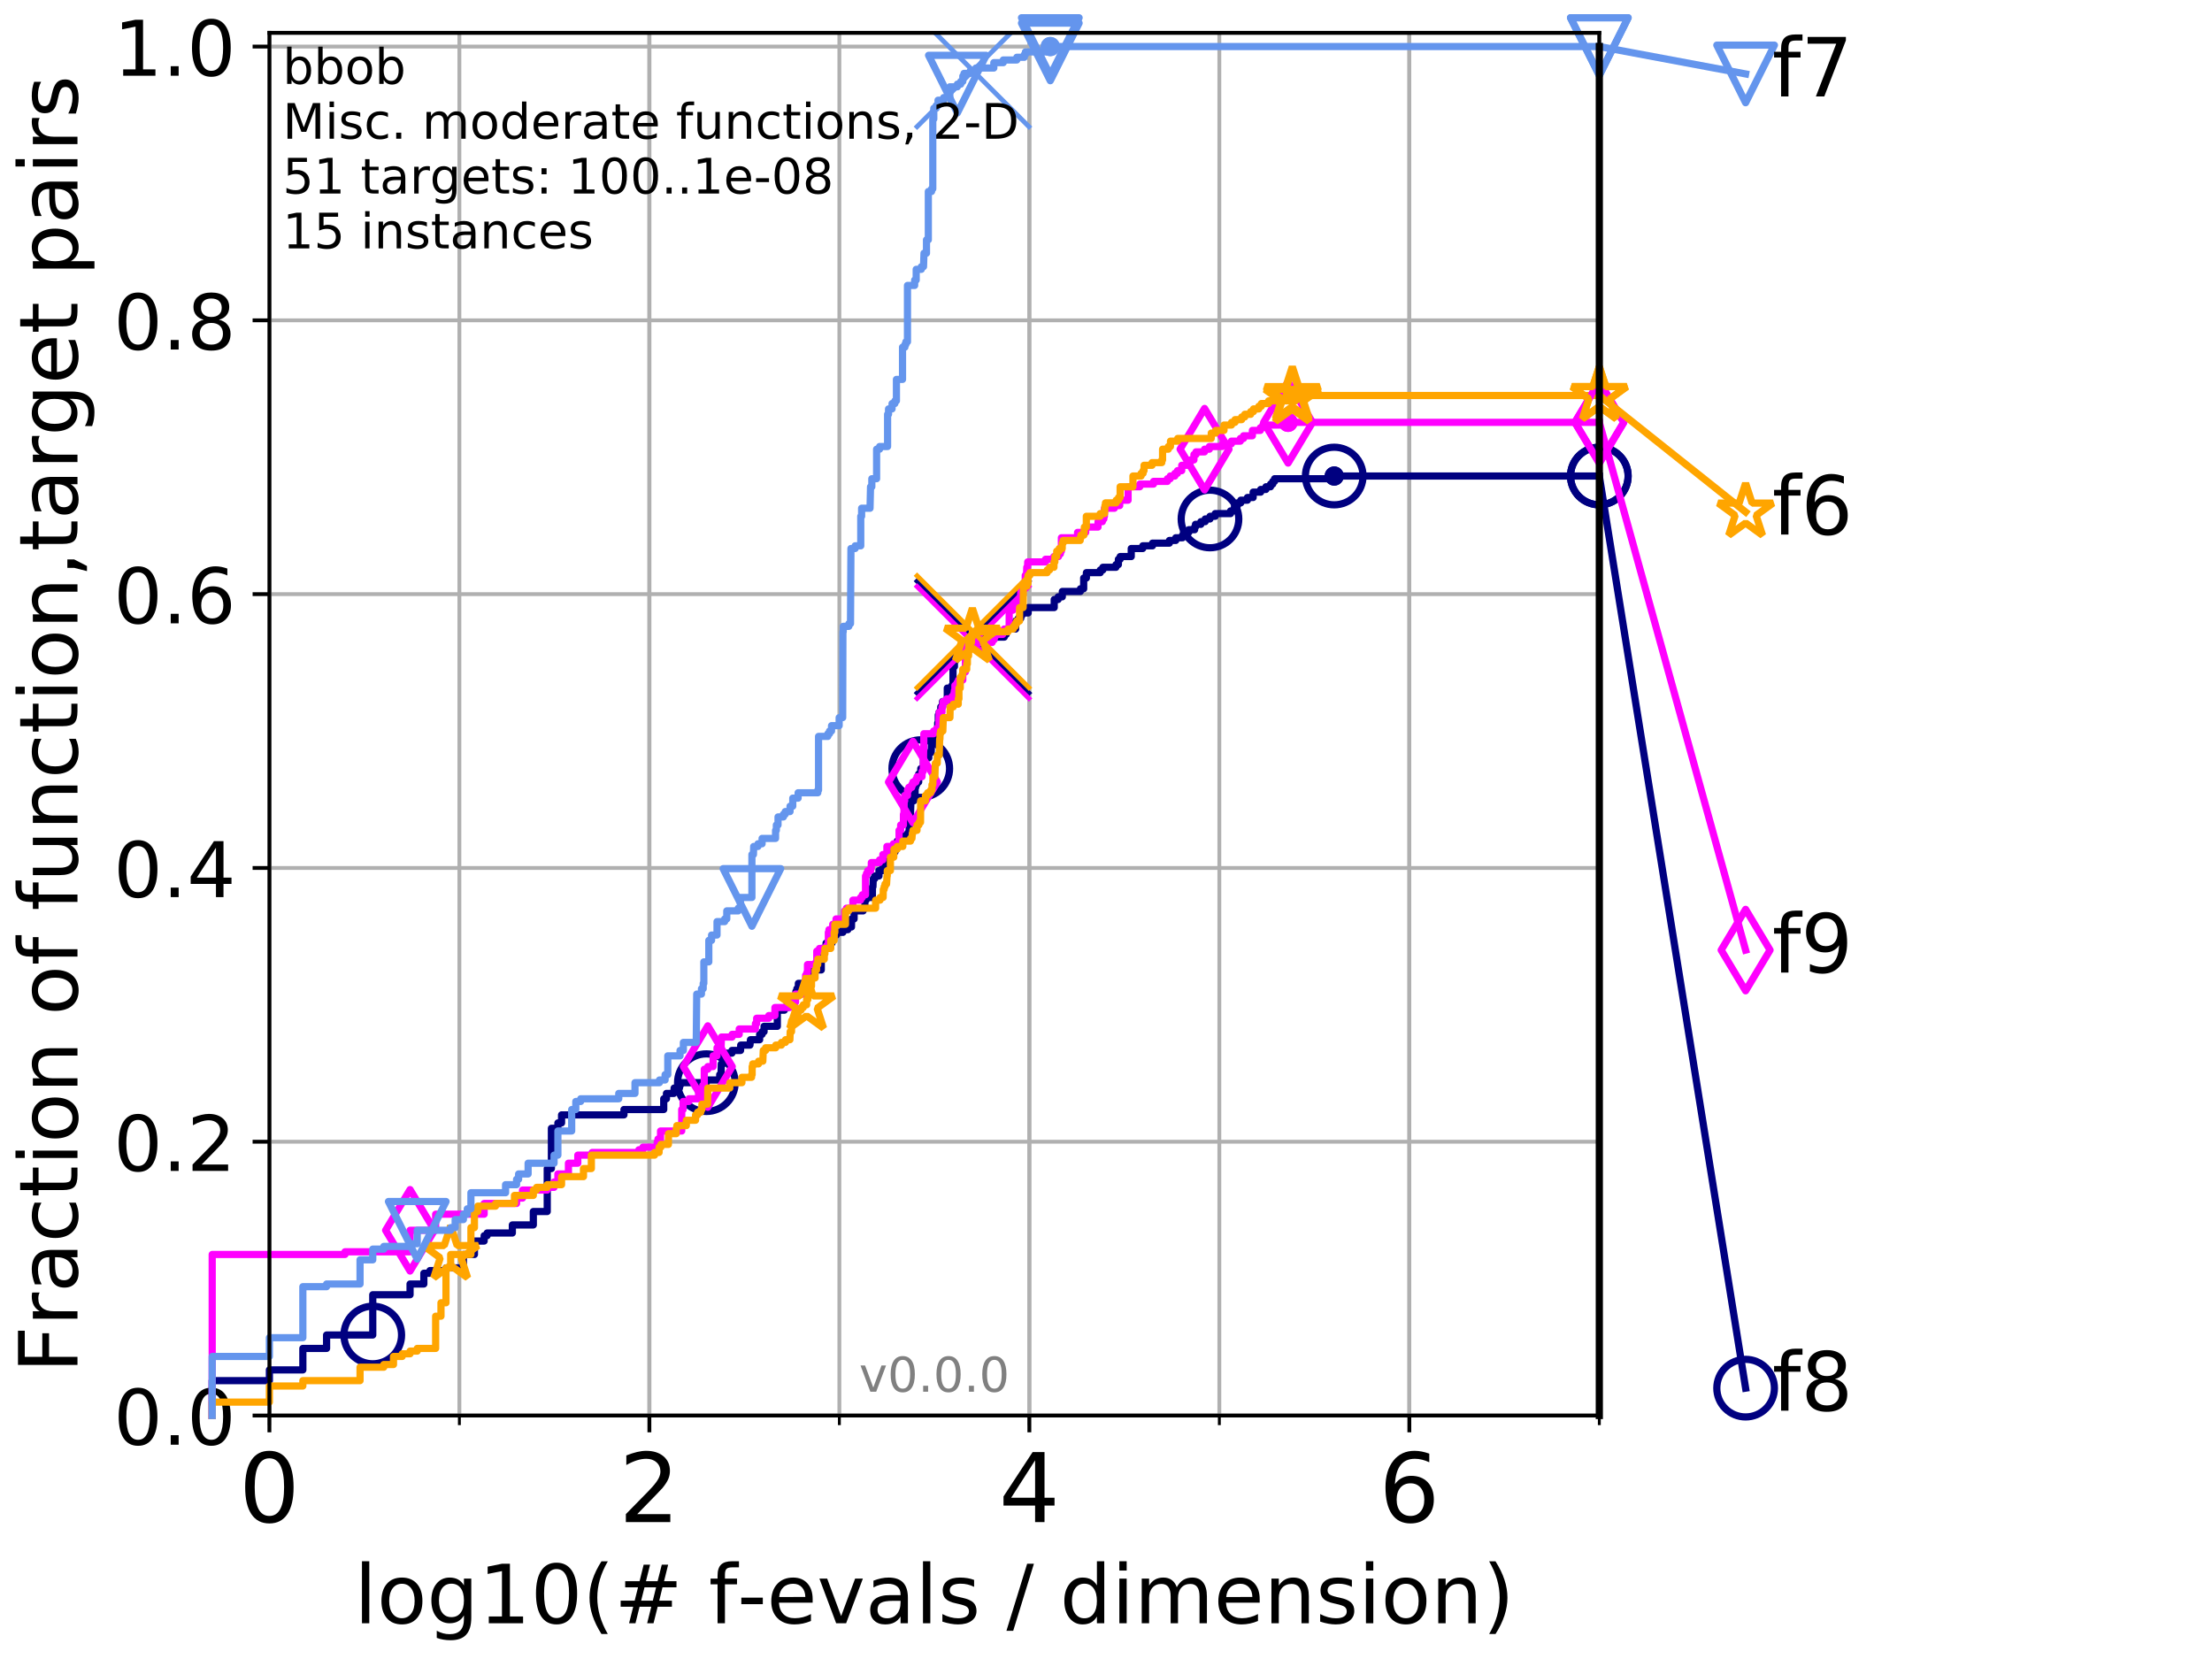 <?xml version="1.0" encoding="utf-8" standalone="no"?>
<!DOCTYPE svg PUBLIC "-//W3C//DTD SVG 1.1//EN"
  "http://www.w3.org/Graphics/SVG/1.1/DTD/svg11.dtd">
<!-- Created with matplotlib (http://matplotlib.org/) -->
<svg height="345.6pt" version="1.1" viewBox="0 0 460.8 345.6" width="460.8pt" xmlns="http://www.w3.org/2000/svg" xmlns:xlink="http://www.w3.org/1999/xlink">
 <defs>
  <style type="text/css">
*{stroke-linecap:butt;stroke-linejoin:round;}
  </style>
 </defs>
 <g id="figure_1">
  <g id="patch_1">
   <path d="M 0 345.6 
L 460.8 345.6 
L 460.8 0 
L 0 0 
z
" style="fill:#ffffff;"/>
  </g>
  <g id="axes_1">
   <g id="patch_2">
    <path d="M 56.12 294.88 
L 333.168 294.88 
L 333.168 6.845 
L 56.12 6.845 
z
" style="fill:#ffffff;"/>
   </g>
   <g id="matplotlib.axis_1">
    <g id="xtick_1">
     <g id="line2d_1">
      <path clip-path="url(#p578f0577fe)" d="M 56.12 294.88 
L 56.12 6.845 
" style="fill:none;stroke:#b0b0b0;stroke-linecap:square;stroke-width:0.8;"/>
     </g>
     <g id="line2d_2">
      <defs>
       <path d="M 0 0 
L 0 3.5 
" id="m3e84c8bc44" style="stroke:#000000;stroke-width:0.8;"/>
      </defs>
      <g>
       <use style="stroke:#000000;stroke-width:0.8;" x="56.12" xlink:href="#m3e84c8bc44" y="294.88"/>
      </g>
     </g>
     <g id="text_1">
      <!-- 0 -->
      <defs>
       <path d="M 31.781 66.406 
Q 24.172 66.406 20.328 58.906 
Q 16.5 51.422 16.5 36.375 
Q 16.5 21.391 20.328 13.891 
Q 24.172 6.391 31.781 6.391 
Q 39.453 6.391 43.281 13.891 
Q 47.125 21.391 47.125 36.375 
Q 47.125 51.422 43.281 58.906 
Q 39.453 66.406 31.781 66.406 
z
M 31.781 74.219 
Q 44.047 74.219 50.516 64.516 
Q 56.984 54.828 56.984 36.375 
Q 56.984 17.969 50.516 8.266 
Q 44.047 -1.422 31.781 -1.422 
Q 19.531 -1.422 13.062 8.266 
Q 6.594 17.969 6.594 36.375 
Q 6.594 54.828 13.062 64.516 
Q 19.531 74.219 31.781 74.219 
z
" id="DejaVuSans-30"/>
      </defs>
      <g transform="translate(49.758 317.077)scale(0.2 -0.2)">
       <use xlink:href="#DejaVuSans-30"/>
      </g>
     </g>
    </g>
    <g id="xtick_2">
     <g id="line2d_3">
      <path clip-path="url(#p578f0577fe)" d="M 135.277 294.88 
L 135.277 6.845 
" style="fill:none;stroke:#b0b0b0;stroke-linecap:square;stroke-width:0.8;"/>
     </g>
     <g id="line2d_4">
      <g>
       <use style="stroke:#000000;stroke-width:0.8;" x="135.277" xlink:href="#m3e84c8bc44" y="294.88"/>
      </g>
     </g>
     <g id="text_2">
      <!-- 2 -->
      <defs>
       <path d="M 19.188 8.297 
L 53.609 8.297 
L 53.609 0 
L 7.328 0 
L 7.328 8.297 
Q 12.938 14.109 22.625 23.891 
Q 32.328 33.688 34.812 36.531 
Q 39.547 41.844 41.422 45.531 
Q 43.312 49.219 43.312 52.781 
Q 43.312 58.594 39.234 62.25 
Q 35.156 65.922 28.609 65.922 
Q 23.969 65.922 18.812 64.312 
Q 13.672 62.703 7.812 59.422 
L 7.812 69.391 
Q 13.766 71.781 18.938 73 
Q 24.125 74.219 28.422 74.219 
Q 39.75 74.219 46.484 68.547 
Q 53.219 62.891 53.219 53.422 
Q 53.219 48.922 51.531 44.891 
Q 49.859 40.875 45.406 35.406 
Q 44.188 33.984 37.641 27.219 
Q 31.109 20.453 19.188 8.297 
z
" id="DejaVuSans-32"/>
      </defs>
      <g transform="translate(128.914 317.077)scale(0.2 -0.2)">
       <use xlink:href="#DejaVuSans-32"/>
      </g>
     </g>
    </g>
    <g id="xtick_3">
     <g id="line2d_5">
      <path clip-path="url(#p578f0577fe)" d="M 214.433 294.88 
L 214.433 6.845 
" style="fill:none;stroke:#b0b0b0;stroke-linecap:square;stroke-width:0.8;"/>
     </g>
     <g id="line2d_6">
      <g>
       <use style="stroke:#000000;stroke-width:0.8;" x="214.433" xlink:href="#m3e84c8bc44" y="294.88"/>
      </g>
     </g>
     <g id="text_3">
      <!-- 4 -->
      <defs>
       <path d="M 37.797 64.312 
L 12.891 25.391 
L 37.797 25.391 
z
M 35.203 72.906 
L 47.609 72.906 
L 47.609 25.391 
L 58.016 25.391 
L 58.016 17.188 
L 47.609 17.188 
L 47.609 0 
L 37.797 0 
L 37.797 17.188 
L 4.891 17.188 
L 4.891 26.703 
z
" id="DejaVuSans-34"/>
      </defs>
      <g transform="translate(208.071 317.077)scale(0.2 -0.2)">
       <use xlink:href="#DejaVuSans-34"/>
      </g>
     </g>
    </g>
    <g id="xtick_4">
     <g id="line2d_7">
      <path clip-path="url(#p578f0577fe)" d="M 293.59 294.88 
L 293.59 6.845 
" style="fill:none;stroke:#b0b0b0;stroke-linecap:square;stroke-width:0.8;"/>
     </g>
     <g id="line2d_8">
      <g>
       <use style="stroke:#000000;stroke-width:0.8;" x="293.59" xlink:href="#m3e84c8bc44" y="294.88"/>
      </g>
     </g>
     <g id="text_4">
      <!-- 6 -->
      <defs>
       <path d="M 33.016 40.375 
Q 26.375 40.375 22.484 35.828 
Q 18.609 31.297 18.609 23.391 
Q 18.609 15.531 22.484 10.953 
Q 26.375 6.391 33.016 6.391 
Q 39.656 6.391 43.531 10.953 
Q 47.406 15.531 47.406 23.391 
Q 47.406 31.297 43.531 35.828 
Q 39.656 40.375 33.016 40.375 
z
M 52.594 71.297 
L 52.594 62.312 
Q 48.875 64.062 45.094 64.984 
Q 41.312 65.922 37.594 65.922 
Q 27.828 65.922 22.672 59.328 
Q 17.531 52.734 16.797 39.406 
Q 19.672 43.656 24.016 45.922 
Q 28.375 48.188 33.594 48.188 
Q 44.578 48.188 50.953 41.516 
Q 57.328 34.859 57.328 23.391 
Q 57.328 12.156 50.688 5.359 
Q 44.047 -1.422 33.016 -1.422 
Q 20.359 -1.422 13.672 8.266 
Q 6.984 17.969 6.984 36.375 
Q 6.984 53.656 15.188 63.938 
Q 23.391 74.219 37.203 74.219 
Q 40.922 74.219 44.703 73.484 
Q 48.484 72.75 52.594 71.297 
z
" id="DejaVuSans-36"/>
      </defs>
      <g transform="translate(287.227 317.077)scale(0.2 -0.2)">
       <use xlink:href="#DejaVuSans-36"/>
      </g>
     </g>
    </g>
    <g id="xtick_5">
     <g id="line2d_9">
      <path clip-path="url(#p578f0577fe)" d="M 56.12 294.88 
L 56.12 6.845 
" style="fill:none;stroke:#b0b0b0;stroke-linecap:square;stroke-width:0.8;"/>
     </g>
     <g id="line2d_10">
      <defs>
       <path d="M 0 0 
L 0 2 
" id="mce3d21c563" style="stroke:#000000;stroke-width:0.6;"/>
      </defs>
      <g>
       <use style="stroke:#000000;stroke-width:0.6;" x="56.12" xlink:href="#mce3d21c563" y="294.88"/>
      </g>
     </g>
    </g>
    <g id="xtick_6">
     <g id="line2d_11">
      <path clip-path="url(#p578f0577fe)" d="M 95.698 294.88 
L 95.698 6.845 
" style="fill:none;stroke:#b0b0b0;stroke-linecap:square;stroke-width:0.8;"/>
     </g>
     <g id="line2d_12">
      <g>
       <use style="stroke:#000000;stroke-width:0.6;" x="95.698" xlink:href="#mce3d21c563" y="294.88"/>
      </g>
     </g>
    </g>
    <g id="xtick_7">
     <g id="line2d_13">
      <path clip-path="url(#p578f0577fe)" d="M 135.277 294.88 
L 135.277 6.845 
" style="fill:none;stroke:#b0b0b0;stroke-linecap:square;stroke-width:0.8;"/>
     </g>
     <g id="line2d_14">
      <g>
       <use style="stroke:#000000;stroke-width:0.6;" x="135.277" xlink:href="#mce3d21c563" y="294.88"/>
      </g>
     </g>
    </g>
    <g id="xtick_8">
     <g id="line2d_15">
      <path clip-path="url(#p578f0577fe)" d="M 174.855 294.88 
L 174.855 6.845 
" style="fill:none;stroke:#b0b0b0;stroke-linecap:square;stroke-width:0.8;"/>
     </g>
     <g id="line2d_16">
      <g>
       <use style="stroke:#000000;stroke-width:0.6;" x="174.855" xlink:href="#mce3d21c563" y="294.88"/>
      </g>
     </g>
    </g>
    <g id="xtick_9">
     <g id="line2d_17">
      <path clip-path="url(#p578f0577fe)" d="M 214.433 294.88 
L 214.433 6.845 
" style="fill:none;stroke:#b0b0b0;stroke-linecap:square;stroke-width:0.8;"/>
     </g>
     <g id="line2d_18">
      <g>
       <use style="stroke:#000000;stroke-width:0.6;" x="214.433" xlink:href="#mce3d21c563" y="294.88"/>
      </g>
     </g>
    </g>
    <g id="xtick_10">
     <g id="line2d_19">
      <path clip-path="url(#p578f0577fe)" d="M 254.011 294.88 
L 254.011 6.845 
" style="fill:none;stroke:#b0b0b0;stroke-linecap:square;stroke-width:0.8;"/>
     </g>
     <g id="line2d_20">
      <g>
       <use style="stroke:#000000;stroke-width:0.6;" x="254.011" xlink:href="#mce3d21c563" y="294.88"/>
      </g>
     </g>
    </g>
    <g id="xtick_11">
     <g id="line2d_21">
      <path clip-path="url(#p578f0577fe)" d="M 293.59 294.88 
L 293.59 6.845 
" style="fill:none;stroke:#b0b0b0;stroke-linecap:square;stroke-width:0.8;"/>
     </g>
     <g id="line2d_22">
      <g>
       <use style="stroke:#000000;stroke-width:0.6;" x="293.59" xlink:href="#mce3d21c563" y="294.88"/>
      </g>
     </g>
    </g>
    <g id="xtick_12">
     <g id="line2d_23">
      <path clip-path="url(#p578f0577fe)" d="M 333.168 294.88 
L 333.168 6.845 
" style="fill:none;stroke:#b0b0b0;stroke-linecap:square;stroke-width:0.8;"/>
     </g>
     <g id="line2d_24">
      <g>
       <use style="stroke:#000000;stroke-width:0.6;" x="333.168" xlink:href="#mce3d21c563" y="294.88"/>
      </g>
     </g>
    </g>
    <g id="text_5">
     <!-- log10(# f-evals / dimension) -->
     <defs>
      <path d="M 9.422 75.984 
L 18.406 75.984 
L 18.406 0 
L 9.422 0 
z
" id="DejaVuSans-6c"/>
      <path d="M 30.609 48.391 
Q 23.391 48.391 19.188 42.75 
Q 14.984 37.109 14.984 27.297 
Q 14.984 17.484 19.156 11.844 
Q 23.344 6.203 30.609 6.203 
Q 37.797 6.203 41.984 11.859 
Q 46.188 17.531 46.188 27.297 
Q 46.188 37.016 41.984 42.703 
Q 37.797 48.391 30.609 48.391 
z
M 30.609 56 
Q 42.328 56 49.016 48.375 
Q 55.719 40.766 55.719 27.297 
Q 55.719 13.875 49.016 6.219 
Q 42.328 -1.422 30.609 -1.422 
Q 18.844 -1.422 12.172 6.219 
Q 5.516 13.875 5.516 27.297 
Q 5.516 40.766 12.172 48.375 
Q 18.844 56 30.609 56 
z
" id="DejaVuSans-6f"/>
      <path d="M 45.406 27.984 
Q 45.406 37.75 41.375 43.109 
Q 37.359 48.484 30.078 48.484 
Q 22.859 48.484 18.828 43.109 
Q 14.797 37.75 14.797 27.984 
Q 14.797 18.266 18.828 12.891 
Q 22.859 7.516 30.078 7.516 
Q 37.359 7.516 41.375 12.891 
Q 45.406 18.266 45.406 27.984 
z
M 54.391 6.781 
Q 54.391 -7.172 48.188 -13.984 
Q 42 -20.797 29.203 -20.797 
Q 24.469 -20.797 20.266 -20.094 
Q 16.062 -19.391 12.109 -17.922 
L 12.109 -9.188 
Q 16.062 -11.328 19.922 -12.344 
Q 23.781 -13.375 27.781 -13.375 
Q 36.625 -13.375 41.016 -8.766 
Q 45.406 -4.156 45.406 5.172 
L 45.406 9.625 
Q 42.625 4.781 38.281 2.391 
Q 33.938 0 27.875 0 
Q 17.828 0 11.672 7.656 
Q 5.516 15.328 5.516 27.984 
Q 5.516 40.672 11.672 48.328 
Q 17.828 56 27.875 56 
Q 33.938 56 38.281 53.609 
Q 42.625 51.219 45.406 46.391 
L 45.406 54.688 
L 54.391 54.688 
z
" id="DejaVuSans-67"/>
      <path d="M 12.406 8.297 
L 28.516 8.297 
L 28.516 63.922 
L 10.984 60.406 
L 10.984 69.391 
L 28.422 72.906 
L 38.281 72.906 
L 38.281 8.297 
L 54.391 8.297 
L 54.391 0 
L 12.406 0 
z
" id="DejaVuSans-31"/>
      <path d="M 31 75.875 
Q 24.469 64.656 21.281 53.656 
Q 18.109 42.672 18.109 31.391 
Q 18.109 20.125 21.312 9.062 
Q 24.516 -2 31 -13.188 
L 23.188 -13.188 
Q 15.875 -1.703 12.234 9.375 
Q 8.594 20.453 8.594 31.391 
Q 8.594 42.281 12.203 53.312 
Q 15.828 64.359 23.188 75.875 
z
" id="DejaVuSans-28"/>
      <path d="M 51.125 44 
L 36.922 44 
L 32.812 27.688 
L 47.125 27.688 
z
M 43.797 71.781 
L 38.719 51.516 
L 52.984 51.516 
L 58.109 71.781 
L 65.922 71.781 
L 60.891 51.516 
L 76.125 51.516 
L 76.125 44 
L 58.984 44 
L 54.984 27.688 
L 70.516 27.688 
L 70.516 20.219 
L 53.078 20.219 
L 48 0 
L 40.188 0 
L 45.219 20.219 
L 30.906 20.219 
L 25.875 0 
L 18.016 0 
L 23.094 20.219 
L 7.719 20.219 
L 7.719 27.688 
L 24.906 27.688 
L 29 44 
L 13.281 44 
L 13.281 51.516 
L 30.906 51.516 
L 35.891 71.781 
z
" id="DejaVuSans-23"/>
      <path id="DejaVuSans-20"/>
      <path d="M 37.109 75.984 
L 37.109 68.5 
L 28.516 68.5 
Q 23.688 68.5 21.797 66.547 
Q 19.922 64.594 19.922 59.516 
L 19.922 54.688 
L 34.719 54.688 
L 34.719 47.703 
L 19.922 47.703 
L 19.922 0 
L 10.891 0 
L 10.891 47.703 
L 2.297 47.703 
L 2.297 54.688 
L 10.891 54.688 
L 10.891 58.5 
Q 10.891 67.625 15.141 71.797 
Q 19.391 75.984 28.609 75.984 
z
" id="DejaVuSans-66"/>
      <path d="M 4.891 31.391 
L 31.203 31.391 
L 31.203 23.391 
L 4.891 23.391 
z
" id="DejaVuSans-2d"/>
      <path d="M 56.203 29.594 
L 56.203 25.203 
L 14.891 25.203 
Q 15.484 15.922 20.484 11.062 
Q 25.484 6.203 34.422 6.203 
Q 39.594 6.203 44.453 7.469 
Q 49.312 8.734 54.109 11.281 
L 54.109 2.781 
Q 49.266 0.734 44.188 -0.344 
Q 39.109 -1.422 33.891 -1.422 
Q 20.797 -1.422 13.156 6.188 
Q 5.516 13.812 5.516 26.812 
Q 5.516 40.234 12.766 48.109 
Q 20.016 56 32.328 56 
Q 43.359 56 49.781 48.891 
Q 56.203 41.797 56.203 29.594 
z
M 47.219 32.234 
Q 47.125 39.594 43.094 43.984 
Q 39.062 48.391 32.422 48.391 
Q 24.906 48.391 20.391 44.141 
Q 15.875 39.891 15.188 32.172 
z
" id="DejaVuSans-65"/>
      <path d="M 2.984 54.688 
L 12.5 54.688 
L 29.594 8.797 
L 46.688 54.688 
L 56.203 54.688 
L 35.688 0 
L 23.484 0 
z
" id="DejaVuSans-76"/>
      <path d="M 34.281 27.484 
Q 23.391 27.484 19.188 25 
Q 14.984 22.516 14.984 16.5 
Q 14.984 11.719 18.141 8.906 
Q 21.297 6.109 26.703 6.109 
Q 34.188 6.109 38.703 11.406 
Q 43.219 16.703 43.219 25.484 
L 43.219 27.484 
z
M 52.203 31.203 
L 52.203 0 
L 43.219 0 
L 43.219 8.297 
Q 40.141 3.328 35.547 0.953 
Q 30.953 -1.422 24.312 -1.422 
Q 15.922 -1.422 10.953 3.297 
Q 6 8.016 6 15.922 
Q 6 25.141 12.172 29.828 
Q 18.359 34.516 30.609 34.516 
L 43.219 34.516 
L 43.219 35.406 
Q 43.219 41.609 39.141 45 
Q 35.062 48.391 27.688 48.391 
Q 23 48.391 18.547 47.266 
Q 14.109 46.141 10.016 43.891 
L 10.016 52.203 
Q 14.938 54.109 19.578 55.047 
Q 24.219 56 28.609 56 
Q 40.484 56 46.344 49.844 
Q 52.203 43.703 52.203 31.203 
z
" id="DejaVuSans-61"/>
      <path d="M 44.281 53.078 
L 44.281 44.578 
Q 40.484 46.531 36.375 47.5 
Q 32.281 48.484 27.875 48.484 
Q 21.188 48.484 17.844 46.438 
Q 14.5 44.391 14.5 40.281 
Q 14.5 37.156 16.891 35.375 
Q 19.281 33.594 26.516 31.984 
L 29.594 31.297 
Q 39.156 29.25 43.188 25.516 
Q 47.219 21.781 47.219 15.094 
Q 47.219 7.469 41.188 3.016 
Q 35.156 -1.422 24.609 -1.422 
Q 20.219 -1.422 15.453 -0.562 
Q 10.688 0.297 5.422 2 
L 5.422 11.281 
Q 10.406 8.688 15.234 7.391 
Q 20.062 6.109 24.812 6.109 
Q 31.156 6.109 34.562 8.281 
Q 37.984 10.453 37.984 14.406 
Q 37.984 18.062 35.516 20.016 
Q 33.062 21.969 24.703 23.781 
L 21.578 24.516 
Q 13.234 26.266 9.516 29.906 
Q 5.812 33.547 5.812 39.891 
Q 5.812 47.609 11.281 51.797 
Q 16.75 56 26.812 56 
Q 31.781 56 36.172 55.266 
Q 40.578 54.547 44.281 53.078 
z
" id="DejaVuSans-73"/>
      <path d="M 25.391 72.906 
L 33.688 72.906 
L 8.297 -9.281 
L 0 -9.281 
z
" id="DejaVuSans-2f"/>
      <path d="M 45.406 46.391 
L 45.406 75.984 
L 54.391 75.984 
L 54.391 0 
L 45.406 0 
L 45.406 8.203 
Q 42.578 3.328 38.25 0.953 
Q 33.938 -1.422 27.875 -1.422 
Q 17.969 -1.422 11.734 6.484 
Q 5.516 14.406 5.516 27.297 
Q 5.516 40.188 11.734 48.094 
Q 17.969 56 27.875 56 
Q 33.938 56 38.25 53.625 
Q 42.578 51.266 45.406 46.391 
z
M 14.797 27.297 
Q 14.797 17.391 18.875 11.75 
Q 22.953 6.109 30.078 6.109 
Q 37.203 6.109 41.297 11.75 
Q 45.406 17.391 45.406 27.297 
Q 45.406 37.203 41.297 42.844 
Q 37.203 48.484 30.078 48.484 
Q 22.953 48.484 18.875 42.844 
Q 14.797 37.203 14.797 27.297 
z
" id="DejaVuSans-64"/>
      <path d="M 9.422 54.688 
L 18.406 54.688 
L 18.406 0 
L 9.422 0 
z
M 9.422 75.984 
L 18.406 75.984 
L 18.406 64.594 
L 9.422 64.594 
z
" id="DejaVuSans-69"/>
      <path d="M 52 44.188 
Q 55.375 50.25 60.062 53.125 
Q 64.75 56 71.094 56 
Q 79.641 56 84.281 50.016 
Q 88.922 44.047 88.922 33.016 
L 88.922 0 
L 79.891 0 
L 79.891 32.719 
Q 79.891 40.578 77.094 44.375 
Q 74.312 48.188 68.609 48.188 
Q 61.625 48.188 57.562 43.547 
Q 53.516 38.922 53.516 30.906 
L 53.516 0 
L 44.484 0 
L 44.484 32.719 
Q 44.484 40.625 41.703 44.406 
Q 38.922 48.188 33.109 48.188 
Q 26.219 48.188 22.156 43.531 
Q 18.109 38.875 18.109 30.906 
L 18.109 0 
L 9.078 0 
L 9.078 54.688 
L 18.109 54.688 
L 18.109 46.188 
Q 21.188 51.219 25.484 53.609 
Q 29.781 56 35.688 56 
Q 41.656 56 45.828 52.969 
Q 50 49.953 52 44.188 
z
" id="DejaVuSans-6d"/>
      <path d="M 54.891 33.016 
L 54.891 0 
L 45.906 0 
L 45.906 32.719 
Q 45.906 40.484 42.875 44.328 
Q 39.844 48.188 33.797 48.188 
Q 26.516 48.188 22.312 43.547 
Q 18.109 38.922 18.109 30.906 
L 18.109 0 
L 9.078 0 
L 9.078 54.688 
L 18.109 54.688 
L 18.109 46.188 
Q 21.344 51.125 25.703 53.562 
Q 30.078 56 35.797 56 
Q 45.219 56 50.047 50.172 
Q 54.891 44.344 54.891 33.016 
z
" id="DejaVuSans-6e"/>
      <path d="M 8.016 75.875 
L 15.828 75.875 
Q 23.141 64.359 26.781 53.312 
Q 30.422 42.281 30.422 31.391 
Q 30.422 20.453 26.781 9.375 
Q 23.141 -1.703 15.828 -13.188 
L 8.016 -13.188 
Q 14.5 -2 17.703 9.062 
Q 20.906 20.125 20.906 31.391 
Q 20.906 42.672 17.703 53.656 
Q 14.5 64.656 8.016 75.875 
z
" id="DejaVuSans-29"/>
     </defs>
     <g transform="translate(73.803 338.154)scale(0.17 -0.17)">
      <use xlink:href="#DejaVuSans-6c"/>
      <use x="27.783" xlink:href="#DejaVuSans-6f"/>
      <use x="88.965" xlink:href="#DejaVuSans-67"/>
      <use x="152.441" xlink:href="#DejaVuSans-31"/>
      <use x="216.064" xlink:href="#DejaVuSans-30"/>
      <use x="279.688" xlink:href="#DejaVuSans-28"/>
      <use x="318.701" xlink:href="#DejaVuSans-23"/>
      <use x="402.49" xlink:href="#DejaVuSans-20"/>
      <use x="434.277" xlink:href="#DejaVuSans-66"/>
      <use x="469.404" xlink:href="#DejaVuSans-2d"/>
      <use x="505.488" xlink:href="#DejaVuSans-65"/>
      <use x="567.012" xlink:href="#DejaVuSans-76"/>
      <use x="626.191" xlink:href="#DejaVuSans-61"/>
      <use x="687.471" xlink:href="#DejaVuSans-6c"/>
      <use x="715.254" xlink:href="#DejaVuSans-73"/>
      <use x="767.354" xlink:href="#DejaVuSans-20"/>
      <use x="799.141" xlink:href="#DejaVuSans-2f"/>
      <use x="832.832" xlink:href="#DejaVuSans-20"/>
      <use x="864.619" xlink:href="#DejaVuSans-64"/>
      <use x="928.096" xlink:href="#DejaVuSans-69"/>
      <use x="955.879" xlink:href="#DejaVuSans-6d"/>
      <use x="1053.291" xlink:href="#DejaVuSans-65"/>
      <use x="1114.814" xlink:href="#DejaVuSans-6e"/>
      <use x="1178.193" xlink:href="#DejaVuSans-73"/>
      <use x="1230.293" xlink:href="#DejaVuSans-69"/>
      <use x="1258.076" xlink:href="#DejaVuSans-6f"/>
      <use x="1319.258" xlink:href="#DejaVuSans-6e"/>
      <use x="1382.637" xlink:href="#DejaVuSans-29"/>
     </g>
    </g>
   </g>
   <g id="matplotlib.axis_2">
    <g id="ytick_1">
     <g id="line2d_25">
      <path clip-path="url(#p578f0577fe)" d="M 56.12 294.88 
L 333.168 294.88 
" style="fill:none;stroke:#b0b0b0;stroke-linecap:square;stroke-width:0.8;"/>
     </g>
     <g id="line2d_26">
      <defs>
       <path d="M 0 0 
L -3.5 0 
" id="m3b18fc196c" style="stroke:#000000;stroke-width:0.8;"/>
      </defs>
      <g>
       <use style="stroke:#000000;stroke-width:0.8;" x="56.12" xlink:href="#m3b18fc196c" y="294.88"/>
      </g>
     </g>
     <g id="text_6">
      <!-- 0.0 -->
      <defs>
       <path d="M 10.688 12.406 
L 21 12.406 
L 21 0 
L 10.688 0 
z
" id="DejaVuSans-2e"/>
      </defs>
      <g transform="translate(23.675 300.959)scale(0.16 -0.16)">
       <use xlink:href="#DejaVuSans-30"/>
       <use x="63.623" xlink:href="#DejaVuSans-2e"/>
       <use x="95.41" xlink:href="#DejaVuSans-30"/>
      </g>
     </g>
    </g>
    <g id="ytick_2">
     <g id="line2d_27">
      <path clip-path="url(#p578f0577fe)" d="M 56.12 237.843 
L 333.168 237.843 
" style="fill:none;stroke:#b0b0b0;stroke-linecap:square;stroke-width:0.8;"/>
     </g>
     <g id="line2d_28">
      <g>
       <use style="stroke:#000000;stroke-width:0.8;" x="56.12" xlink:href="#m3b18fc196c" y="237.843"/>
      </g>
     </g>
     <g id="text_7">
      <!-- 0.2 -->
      <g transform="translate(23.675 243.922)scale(0.16 -0.16)">
       <use xlink:href="#DejaVuSans-30"/>
       <use x="63.623" xlink:href="#DejaVuSans-2e"/>
       <use x="95.41" xlink:href="#DejaVuSans-32"/>
      </g>
     </g>
    </g>
    <g id="ytick_3">
     <g id="line2d_29">
      <path clip-path="url(#p578f0577fe)" d="M 56.12 180.807 
L 333.168 180.807 
" style="fill:none;stroke:#b0b0b0;stroke-linecap:square;stroke-width:0.8;"/>
     </g>
     <g id="line2d_30">
      <g>
       <use style="stroke:#000000;stroke-width:0.8;" x="56.12" xlink:href="#m3b18fc196c" y="180.807"/>
      </g>
     </g>
     <g id="text_8">
      <!-- 0.4 -->
      <g transform="translate(23.675 186.886)scale(0.16 -0.16)">
       <use xlink:href="#DejaVuSans-30"/>
       <use x="63.623" xlink:href="#DejaVuSans-2e"/>
       <use x="95.41" xlink:href="#DejaVuSans-34"/>
      </g>
     </g>
    </g>
    <g id="ytick_4">
     <g id="line2d_31">
      <path clip-path="url(#p578f0577fe)" d="M 56.12 123.77 
L 333.168 123.77 
" style="fill:none;stroke:#b0b0b0;stroke-linecap:square;stroke-width:0.8;"/>
     </g>
     <g id="line2d_32">
      <g>
       <use style="stroke:#000000;stroke-width:0.8;" x="56.12" xlink:href="#m3b18fc196c" y="123.77"/>
      </g>
     </g>
     <g id="text_9">
      <!-- 0.6 -->
      <g transform="translate(23.675 129.849)scale(0.16 -0.16)">
       <use xlink:href="#DejaVuSans-30"/>
       <use x="63.623" xlink:href="#DejaVuSans-2e"/>
       <use x="95.41" xlink:href="#DejaVuSans-36"/>
      </g>
     </g>
    </g>
    <g id="ytick_5">
     <g id="line2d_33">
      <path clip-path="url(#p578f0577fe)" d="M 56.12 66.734 
L 333.168 66.734 
" style="fill:none;stroke:#b0b0b0;stroke-linecap:square;stroke-width:0.8;"/>
     </g>
     <g id="line2d_34">
      <g>
       <use style="stroke:#000000;stroke-width:0.8;" x="56.12" xlink:href="#m3b18fc196c" y="66.734"/>
      </g>
     </g>
     <g id="text_10">
      <!-- 0.8 -->
      <defs>
       <path d="M 31.781 34.625 
Q 24.75 34.625 20.719 30.859 
Q 16.703 27.094 16.703 20.516 
Q 16.703 13.922 20.719 10.156 
Q 24.75 6.391 31.781 6.391 
Q 38.812 6.391 42.859 10.172 
Q 46.922 13.969 46.922 20.516 
Q 46.922 27.094 42.891 30.859 
Q 38.875 34.625 31.781 34.625 
z
M 21.922 38.812 
Q 15.578 40.375 12.031 44.719 
Q 8.5 49.078 8.5 55.328 
Q 8.5 64.062 14.719 69.141 
Q 20.953 74.219 31.781 74.219 
Q 42.672 74.219 48.875 69.141 
Q 55.078 64.062 55.078 55.328 
Q 55.078 49.078 51.531 44.719 
Q 48 40.375 41.703 38.812 
Q 48.828 37.156 52.797 32.312 
Q 56.781 27.484 56.781 20.516 
Q 56.781 9.906 50.312 4.234 
Q 43.844 -1.422 31.781 -1.422 
Q 19.734 -1.422 13.25 4.234 
Q 6.781 9.906 6.781 20.516 
Q 6.781 27.484 10.781 32.312 
Q 14.797 37.156 21.922 38.812 
z
M 18.312 54.391 
Q 18.312 48.734 21.844 45.562 
Q 25.391 42.391 31.781 42.391 
Q 38.141 42.391 41.719 45.562 
Q 45.312 48.734 45.312 54.391 
Q 45.312 60.062 41.719 63.234 
Q 38.141 66.406 31.781 66.406 
Q 25.391 66.406 21.844 63.234 
Q 18.312 60.062 18.312 54.391 
z
" id="DejaVuSans-38"/>
      </defs>
      <g transform="translate(23.675 72.812)scale(0.16 -0.16)">
       <use xlink:href="#DejaVuSans-30"/>
       <use x="63.623" xlink:href="#DejaVuSans-2e"/>
       <use x="95.41" xlink:href="#DejaVuSans-38"/>
      </g>
     </g>
    </g>
    <g id="ytick_6">
     <g id="line2d_35">
      <path clip-path="url(#p578f0577fe)" d="M 56.12 9.697 
L 333.168 9.697 
" style="fill:none;stroke:#b0b0b0;stroke-linecap:square;stroke-width:0.8;"/>
     </g>
     <g id="line2d_36">
      <g>
       <use style="stroke:#000000;stroke-width:0.8;" x="56.12" xlink:href="#m3b18fc196c" y="9.697"/>
      </g>
     </g>
     <g id="text_11">
      <!-- 1.0 -->
      <g transform="translate(23.675 15.776)scale(0.16 -0.16)">
       <use xlink:href="#DejaVuSans-31"/>
       <use x="63.623" xlink:href="#DejaVuSans-2e"/>
       <use x="95.41" xlink:href="#DejaVuSans-30"/>
      </g>
     </g>
    </g>
    <g id="text_12">
     <!-- Fraction of function,target pairs -->
     <defs>
      <path d="M 9.812 72.906 
L 51.703 72.906 
L 51.703 64.594 
L 19.672 64.594 
L 19.672 43.109 
L 48.578 43.109 
L 48.578 34.812 
L 19.672 34.812 
L 19.672 0 
L 9.812 0 
z
" id="DejaVuSans-46"/>
      <path d="M 41.109 46.297 
Q 39.594 47.172 37.812 47.578 
Q 36.031 48 33.891 48 
Q 26.266 48 22.188 43.047 
Q 18.109 38.094 18.109 28.812 
L 18.109 0 
L 9.078 0 
L 9.078 54.688 
L 18.109 54.688 
L 18.109 46.188 
Q 20.953 51.172 25.484 53.578 
Q 30.031 56 36.531 56 
Q 37.453 56 38.578 55.875 
Q 39.703 55.766 41.062 55.516 
z
" id="DejaVuSans-72"/>
      <path d="M 48.781 52.594 
L 48.781 44.188 
Q 44.969 46.297 41.141 47.344 
Q 37.312 48.391 33.406 48.391 
Q 24.656 48.391 19.812 42.844 
Q 14.984 37.312 14.984 27.297 
Q 14.984 17.281 19.812 11.734 
Q 24.656 6.203 33.406 6.203 
Q 37.312 6.203 41.141 7.25 
Q 44.969 8.297 48.781 10.406 
L 48.781 2.094 
Q 45.016 0.344 40.984 -0.531 
Q 36.969 -1.422 32.422 -1.422 
Q 20.062 -1.422 12.781 6.344 
Q 5.516 14.109 5.516 27.297 
Q 5.516 40.672 12.859 48.328 
Q 20.219 56 33.016 56 
Q 37.156 56 41.109 55.141 
Q 45.062 54.297 48.781 52.594 
z
" id="DejaVuSans-63"/>
      <path d="M 18.312 70.219 
L 18.312 54.688 
L 36.812 54.688 
L 36.812 47.703 
L 18.312 47.703 
L 18.312 18.016 
Q 18.312 11.328 20.141 9.422 
Q 21.969 7.516 27.594 7.516 
L 36.812 7.516 
L 36.812 0 
L 27.594 0 
Q 17.188 0 13.234 3.875 
Q 9.281 7.766 9.281 18.016 
L 9.281 47.703 
L 2.688 47.703 
L 2.688 54.688 
L 9.281 54.688 
L 9.281 70.219 
z
" id="DejaVuSans-74"/>
      <path d="M 8.5 21.578 
L 8.5 54.688 
L 17.484 54.688 
L 17.484 21.922 
Q 17.484 14.156 20.5 10.266 
Q 23.531 6.391 29.594 6.391 
Q 36.859 6.391 41.078 11.031 
Q 45.312 15.672 45.312 23.688 
L 45.312 54.688 
L 54.297 54.688 
L 54.297 0 
L 45.312 0 
L 45.312 8.406 
Q 42.047 3.422 37.719 1 
Q 33.406 -1.422 27.688 -1.422 
Q 18.266 -1.422 13.375 4.438 
Q 8.5 10.297 8.5 21.578 
z
M 31.109 56 
z
" id="DejaVuSans-75"/>
      <path d="M 11.719 12.406 
L 22.016 12.406 
L 22.016 4 
L 14.016 -11.625 
L 7.719 -11.625 
L 11.719 4 
z
" id="DejaVuSans-2c"/>
      <path d="M 18.109 8.203 
L 18.109 -20.797 
L 9.078 -20.797 
L 9.078 54.688 
L 18.109 54.688 
L 18.109 46.391 
Q 20.953 51.266 25.266 53.625 
Q 29.594 56 35.594 56 
Q 45.562 56 51.781 48.094 
Q 58.016 40.188 58.016 27.297 
Q 58.016 14.406 51.781 6.484 
Q 45.562 -1.422 35.594 -1.422 
Q 29.594 -1.422 25.266 0.953 
Q 20.953 3.328 18.109 8.203 
z
M 48.688 27.297 
Q 48.688 37.203 44.609 42.844 
Q 40.531 48.484 33.406 48.484 
Q 26.266 48.484 22.188 42.844 
Q 18.109 37.203 18.109 27.297 
Q 18.109 17.391 22.188 11.75 
Q 26.266 6.109 33.406 6.109 
Q 40.531 6.109 44.609 11.75 
Q 48.688 17.391 48.688 27.297 
z
" id="DejaVuSans-70"/>
     </defs>
     <g transform="translate(16.14 286.002)rotate(-90)scale(0.17 -0.17)">
      <use xlink:href="#DejaVuSans-46"/>
      <use x="57.41" xlink:href="#DejaVuSans-72"/>
      <use x="98.523" xlink:href="#DejaVuSans-61"/>
      <use x="159.803" xlink:href="#DejaVuSans-63"/>
      <use x="214.783" xlink:href="#DejaVuSans-74"/>
      <use x="253.992" xlink:href="#DejaVuSans-69"/>
      <use x="281.775" xlink:href="#DejaVuSans-6f"/>
      <use x="342.957" xlink:href="#DejaVuSans-6e"/>
      <use x="406.336" xlink:href="#DejaVuSans-20"/>
      <use x="438.123" xlink:href="#DejaVuSans-6f"/>
      <use x="499.305" xlink:href="#DejaVuSans-66"/>
      <use x="534.51" xlink:href="#DejaVuSans-20"/>
      <use x="566.297" xlink:href="#DejaVuSans-66"/>
      <use x="601.502" xlink:href="#DejaVuSans-75"/>
      <use x="664.881" xlink:href="#DejaVuSans-6e"/>
      <use x="728.26" xlink:href="#DejaVuSans-63"/>
      <use x="783.24" xlink:href="#DejaVuSans-74"/>
      <use x="822.449" xlink:href="#DejaVuSans-69"/>
      <use x="850.232" xlink:href="#DejaVuSans-6f"/>
      <use x="911.414" xlink:href="#DejaVuSans-6e"/>
      <use x="974.793" xlink:href="#DejaVuSans-2c"/>
      <use x="1006.58" xlink:href="#DejaVuSans-74"/>
      <use x="1045.789" xlink:href="#DejaVuSans-61"/>
      <use x="1107.068" xlink:href="#DejaVuSans-72"/>
      <use x="1148.166" xlink:href="#DejaVuSans-67"/>
      <use x="1211.643" xlink:href="#DejaVuSans-65"/>
      <use x="1273.166" xlink:href="#DejaVuSans-74"/>
      <use x="1312.375" xlink:href="#DejaVuSans-20"/>
      <use x="1344.162" xlink:href="#DejaVuSans-70"/>
      <use x="1407.639" xlink:href="#DejaVuSans-61"/>
      <use x="1468.918" xlink:href="#DejaVuSans-69"/>
      <use x="1496.701" xlink:href="#DejaVuSans-72"/>
      <use x="1537.814" xlink:href="#DejaVuSans-73"/>
     </g>
    </g>
   </g>
   <g id="line2d_37">
    <defs>
     <path d="M 0 1.5 
C 0.398 1.5 0.779 1.342 1.061 1.061 
C 1.342 0.779 1.5 0.398 1.5 0 
C 1.5 -0.398 1.342 -0.779 1.061 -1.061 
C 0.779 -1.342 0.398 -1.5 0 -1.5 
C -0.398 -1.5 -0.779 -1.342 -1.061 -1.061 
C -1.342 -0.779 -1.5 -0.398 -1.5 0 
C -1.5 0.398 -1.342 0.779 -1.061 1.061 
C -0.779 1.342 -0.398 1.5 0 1.5 
z
" id="m0892357f39" style="stroke:#000080;"/>
    </defs>
    <g>
     <use style="fill:#000080;stroke:#000080;" x="277.943" xlink:href="#m0892357f39" y="99.166"/>
     <use style="fill:#000080;stroke:#000080;" x="277.943" xlink:href="#m0892357f39" y="99.166"/>
    </g>
   </g>
   <g id="line2d_38">
    <path d="M 44.206 294.88 
L 44.206 287.611 
L 56.12 287.611 
L 56.12 285.374 
L 63.089 285.374 
L 63.089 280.9 
L 68.034 280.9 
L 68.034 278.105 
L 77.653 278.105 
L 77.653 269.717 
L 85.422 269.717 
L 85.422 267.48 
L 88.294 267.48 
L 88.294 265.243 
L 89.568 265.243 
L 89.568 264.684 
L 92.905 264.684 
L 92.905 264.125 
L 96.537 264.125 
L 96.537 261.329 
L 98.832 261.329 
L 98.832 258.533 
L 100.857 258.533 
L 100.857 257.415 
L 101.482 257.415 
L 101.482 256.856 
L 106.731 256.856 
L 106.731 255.178 
L 111.101 255.178 
L 111.101 252.382 
L 113.999 252.382 
L 113.999 243.435 
L 114.866 243.435 
L 114.866 235.048 
L 116.22 235.048 
L 116.22 233.929 
L 116.984 233.929 
L 116.984 232.252 
L 129.984 232.252 
L 129.984 231.133 
L 138.267 231.133 
L 138.267 228.896 
L 138.835 228.896 
L 138.835 227.778 
L 140.371 227.778 
L 140.435 226.66 
L 141.544 226.66 
L 141.544 226.101 
L 141.722 226.101 
L 141.722 225.541 
L 147.148 225.541 
L 147.148 224.982 
L 149.926 224.982 
L 149.926 223.864 
L 150.217 223.864 
L 150.253 221.627 
L 150.644 221.627 
L 150.644 219.39 
L 152.476 219.39 
L 152.476 218.831 
L 154.274 218.831 
L 154.303 217.713 
L 156.236 217.713 
L 156.337 216.594 
L 158.246 216.594 
L 158.246 215.476 
L 158.758 215.476 
L 158.758 214.917 
L 159.169 214.917 
L 159.169 213.799 
L 161.932 213.799 
L 161.932 210.443 
L 163.399 210.443 
L 163.399 209.884 
L 164.071 209.884 
L 164.071 209.325 
L 164.563 209.325 
L 164.563 208.766 
L 165.536 208.766 
L 165.536 207.648 
L 165.8 207.648 
L 165.8 206.529 
L 166.003 206.529 
L 166.003 205.97 
L 166.316 205.97 
L 166.316 204.852 
L 167.946 204.852 
L 167.946 203.174 
L 169.528 203.174 
L 169.528 202.056 
L 171.084 202.056 
L 171.084 197.582 
L 172.082 197.582 
L 172.082 196.464 
L 173.328 196.464 
L 173.328 195.346 
L 173.58 195.346 
L 173.58 194.786 
L 174.242 194.786 
L 174.242 194.227 
L 175.595 194.227 
L 175.595 193.668 
L 176.625 193.668 
L 176.625 193.109 
L 177.376 193.109 
L 177.406 191.431 
L 177.924 191.431 
L 177.924 189.754 
L 179.808 189.754 
L 179.808 189.195 
L 180.172 189.195 
L 180.172 187.517 
L 180.416 187.517 
L 180.416 186.958 
L 181.727 186.958 
L 181.75 184.721 
L 181.853 184.721 
L 181.916 183.044 
L 182.221 183.044 
L 182.221 182.484 
L 183.105 182.484 
L 183.105 181.366 
L 183.905 181.366 
L 183.905 180.248 
L 184.202 180.248 
L 184.202 179.129 
L 184.996 179.129 
L 184.996 178.57 
L 185.728 178.57 
L 185.728 177.452 
L 186.466 177.452 
L 186.466 176.893 
L 186.786 176.893 
L 186.786 175.774 
L 186.906 175.774 
L 186.906 175.215 
L 187.534 175.215 
L 187.534 174.656 
L 188.282 174.656 
L 188.282 174.097 
L 189.104 174.097 
L 189.104 173.537 
L 189.376 173.537 
L 189.46 169.623 
L 189.665 169.623 
L 189.77 166.827 
L 190.362 166.827 
L 190.362 165.15 
L 190.632 165.15 
L 190.632 164.031 
L 190.748 164.031 
L 190.748 163.472 
L 190.958 163.472 
L 190.958 162.913 
L 191.378 162.913 
L 191.378 161.235 
L 191.813 161.235 
L 191.813 160.117 
L 192.349 160.117 
L 192.383 157.88 
L 193.485 157.88 
L 193.485 156.762 
L 193.983 156.762 
L 194.07 153.966 
L 195.053 153.966 
L 195.053 153.407 
L 195.338 153.407 
L 195.338 150.611 
L 195.465 150.611 
L 195.465 148.933 
L 195.63 148.933 
L 195.63 148.374 
L 195.976 148.374 
L 195.976 147.256 
L 196.351 147.256 
L 196.351 146.138 
L 197.334 146.138 
L 197.334 143.342 
L 198.297 143.342 
L 198.297 142.782 
L 198.528 142.782 
L 198.528 138.868 
L 198.825 138.868 
L 198.825 137.75 
L 199.005 137.75 
L 199.005 137.191 
L 199.386 137.191 
L 199.386 136.072 
L 200.552 136.072 
L 200.552 134.954 
L 201.855 134.954 
L 201.855 132.717 
L 209.21 132.717 
L 209.21 132.158 
L 209.613 132.158 
L 209.651 131.04 
L 211.574 131.04 
L 211.574 129.362 
L 212.135 129.362 
L 212.135 128.803 
L 212.65 128.803 
L 212.65 128.244 
L 212.861 128.244 
L 212.861 127.685 
L 214.193 127.685 
L 214.193 126.566 
L 219.614 126.566 
L 219.614 124.889 
L 220.432 124.889 
L 220.432 124.329 
L 221.301 124.329 
L 221.301 123.211 
L 225.071 123.211 
L 225.071 122.652 
L 225.751 122.652 
L 225.751 120.415 
L 226.315 120.415 
L 226.315 119.297 
L 229.206 119.297 
L 229.206 118.738 
L 229.744 118.738 
L 229.744 118.178 
L 232.477 118.178 
L 232.477 117.619 
L 232.981 117.619 
L 232.981 116.501 
L 233.353 116.501 
L 233.353 115.942 
L 235.658 115.942 
L 235.658 114.264 
L 238.054 114.264 
L 238.054 113.705 
L 240.086 113.705 
L 240.086 113.146 
L 243.604 113.146 
L 243.604 112.587 
L 244.934 112.587 
L 244.934 112.027 
L 246.347 112.027 
L 246.347 111.468 
L 246.547 111.468 
L 246.547 110.909 
L 247.652 110.909 
L 247.652 110.35 
L 248.865 110.35 
L 248.865 109.791 
L 249.038 109.791 
L 249.038 109.231 
L 250.16 109.231 
L 250.16 108.672 
L 251.061 108.672 
L 251.061 108.113 
L 252.061 108.113 
L 252.061 107.554 
L 253.144 107.554 
L 253.144 106.995 
L 256.343 106.995 
L 256.343 106.436 
L 257.085 106.436 
L 257.179 105.317 
L 257.796 105.317 
L 257.796 104.758 
L 258.479 104.758 
L 258.479 104.199 
L 259.86 104.199 
L 259.86 103.64 
L 261.053 103.64 
L 261.053 102.521 
L 262.623 102.521 
L 262.623 101.962 
L 263.717 101.962 
L 263.717 101.403 
L 264.677 101.403 
L 264.677 100.844 
L 265.137 100.844 
L 265.137 100.285 
L 265.52 100.285 
L 265.52 99.725 
L 277.943 99.725 
L 277.943 99.166 
L 333.168 99.166 
L 333.168 99.166 
" style="fill:none;stroke:#000080;stroke-linecap:square;stroke-width:1.5;"/>
   </g>
   <g id="line2d_39">
    <defs>
     <path d="M 0 6 
C 1.591 6 3.117 5.368 4.243 4.243 
C 5.368 3.117 6 1.591 6 0 
C 6 -1.591 5.368 -3.117 4.243 -4.243 
C 3.117 -5.368 1.591 -6 0 -6 
C -1.591 -6 -3.117 -5.368 -4.243 -4.243 
C -5.368 -3.117 -6 -1.591 -6 0 
C -6 1.591 -5.368 3.117 -4.243 4.243 
C -3.117 5.368 -1.591 6 0 6 
z
" id="med7ed6bb76" style="stroke:#000080;stroke-width:1.5;"/>
    </defs>
    <g>
     <use style="fill-opacity:0;stroke:#000080;stroke-width:1.5;" x="77.653" xlink:href="#med7ed6bb76" y="278.105"/>
     <use style="fill-opacity:0;stroke:#000080;stroke-width:1.5;" x="147.148" xlink:href="#med7ed6bb76" y="225.541"/>
     <use style="fill-opacity:0;stroke:#000080;stroke-width:1.5;" x="191.813" xlink:href="#med7ed6bb76" y="160.117"/>
     <use style="fill-opacity:0;stroke:#000080;stroke-width:1.5;" x="252.061" xlink:href="#med7ed6bb76" y="108.113"/>
     <use style="fill-opacity:0;stroke:#000080;stroke-width:1.5;" x="277.943" xlink:href="#med7ed6bb76" y="99.166"/>
     <use style="fill-opacity:0;stroke:#000080;stroke-width:1.5;" x="333.168" xlink:href="#med7ed6bb76" y="99.166"/>
    </g>
   </g>
   <g id="line2d_40">
    <path style="fill:none;stroke:#000080;stroke-linecap:square;stroke-width:1.5;"/>
    <g/>
   </g>
   <g id="line2d_41">
    <path clip-path="url(#p578f0577fe)" d="M 202.692 132.717 
" style="fill:none;stroke:#000080;stroke-linecap:square;stroke-width:1.5;"/>
    <defs>
     <path d="M -12 12 
L 12 -12 
M -12 -12 
L 12 12 
" id="m9897000e96" style="stroke:#000080;"/>
    </defs>
    <g clip-path="url(#p578f0577fe)">
     <use style="fill:#000080;stroke:#000080;" x="202.692" xlink:href="#m9897000e96" y="132.717"/>
    </g>
   </g>
   <g id="line2d_42">
    <defs>
     <path d="M 0 1.5 
C 0.398 1.5 0.779 1.342 1.061 1.061 
C 1.342 0.779 1.5 0.398 1.5 0 
C 1.5 -0.398 1.342 -0.779 1.061 -1.061 
C 0.779 -1.342 0.398 -1.5 0 -1.5 
C -0.398 -1.5 -0.779 -1.342 -1.061 -1.061 
C -1.342 -0.779 -1.5 -0.398 -1.5 0 
C -1.5 0.398 -1.342 0.779 -1.061 1.061 
C -0.779 1.342 -0.398 1.5 0 1.5 
z
" id="m61c1268b8b" style="stroke:#ff00ff;"/>
    </defs>
    <g>
     <use style="fill:#ff00ff;stroke:#ff00ff;" x="268.332" xlink:href="#m61c1268b8b" y="87.983"/>
     <use style="fill:#ff00ff;stroke:#ff00ff;" x="268.332" xlink:href="#m61c1268b8b" y="87.983"/>
    </g>
   </g>
   <g id="line2d_43">
    <path d="M 44.206 294.88 
L 44.206 261.329 
L 71.87 261.329 
L 71.87 260.77 
L 85.422 260.77 
L 85.422 256.296 
L 90.753 256.296 
L 90.753 252.941 
L 100.857 252.941 
L 100.857 250.705 
L 107.613 250.705 
L 107.613 249.586 
L 108.856 249.586 
L 108.856 247.909 
L 113.999 247.909 
L 113.999 247.35 
L 115.421 247.35 
L 115.421 246.231 
L 116.22 246.231 
L 116.22 244.554 
L 118.417 244.554 
L 118.417 242.317 
L 120.365 242.317 
L 120.365 240.639 
L 123.362 240.639 
L 123.362 240.08 
L 133.079 240.08 
L 133.079 239.521 
L 133.937 239.521 
L 133.937 238.962 
L 136.915 238.962 
L 136.915 237.843 
L 137.07 237.843 
L 137.07 237.284 
L 137.604 237.284 
L 137.604 235.607 
L 142.015 235.607 
L 142.015 231.133 
L 142.303 231.133 
L 142.303 229.456 
L 143.516 229.456 
L 143.516 228.896 
L 145.522 228.896 
L 145.522 227.778 
L 146.399 227.778 
L 146.399 226.101 
L 146.712 226.101 
L 146.712 222.745 
L 147.447 222.745 
L 147.447 222.186 
L 148.553 222.186 
L 148.553 219.95 
L 149.367 219.95 
L 149.367 218.272 
L 150.217 218.272 
L 150.289 216.035 
L 152.508 216.035 
L 152.508 215.476 
L 153.987 215.476 
L 153.987 214.358 
L 157.366 214.358 
L 157.366 213.239 
L 157.625 213.239 
L 157.625 212.121 
L 160.147 212.121 
L 160.147 211.562 
L 161.432 211.562 
L 161.432 209.884 
L 164.516 209.884 
L 164.516 208.766 
L 165.727 208.766 
L 165.727 207.088 
L 167.634 207.088 
L 167.726 204.292 
L 167.817 204.292 
L 167.817 203.174 
L 168.074 203.174 
L 168.074 202.615 
L 168.213 202.615 
L 168.213 200.937 
L 170.001 200.937 
L 170.001 200.378 
L 170.149 200.378 
L 170.149 198.141 
L 170.705 198.141 
L 170.705 197.582 
L 172.172 197.582 
L 172.172 197.023 
L 172.56 197.023 
L 172.56 194.227 
L 172.687 194.227 
L 172.687 193.668 
L 173.468 193.668 
L 173.468 192.55 
L 174.162 192.55 
L 174.162 191.431 
L 175.929 191.431 
L 175.937 189.754 
L 176.336 189.754 
L 176.336 189.195 
L 177.671 189.195 
L 177.671 187.517 
L 179.272 187.517 
L 179.272 186.958 
L 179.633 186.958 
L 179.633 186.399 
L 180.304 186.399 
L 180.304 182.484 
L 180.521 182.484 
L 180.521 181.925 
L 180.779 181.925 
L 180.779 181.366 
L 181.371 181.366 
L 181.371 180.807 
L 181.512 180.807 
L 181.512 179.688 
L 183.221 179.688 
L 183.221 179.129 
L 183.91 179.129 
L 183.91 178.011 
L 184.756 178.011 
L 184.756 176.333 
L 186.112 176.333 
L 186.112 175.774 
L 187.29 175.774 
L 187.29 172.978 
L 187.624 172.978 
L 187.624 171.86 
L 188.203 171.86 
L 188.203 169.623 
L 188.317 169.623 
L 188.317 166.827 
L 188.462 166.827 
L 188.462 165.709 
L 189.051 165.709 
L 189.051 164.591 
L 189.313 164.591 
L 189.313 164.031 
L 189.924 164.031 
L 189.924 163.472 
L 190.18 163.472 
L 190.18 162.913 
L 190.796 162.913 
L 190.796 162.354 
L 191.039 162.354 
L 191.039 161.795 
L 192.073 161.795 
L 192.108 160.676 
L 192.327 160.676 
L 192.417 156.203 
L 192.448 156.203 
L 192.448 152.848 
L 194.487 152.848 
L 194.487 152.289 
L 195.12 152.289 
L 195.12 151.729 
L 195.574 151.729 
L 195.643 148.374 
L 196.228 148.374 
L 196.228 147.256 
L 196.393 147.256 
L 196.454 146.138 
L 197.217 146.138 
L 197.217 145.578 
L 198.373 145.578 
L 198.373 145.019 
L 198.805 145.019 
L 198.805 143.901 
L 198.92 143.901 
L 198.92 142.782 
L 199.368 142.782 
L 199.368 142.223 
L 199.669 142.223 
L 199.669 141.664 
L 200.566 141.664 
L 200.566 139.987 
L 201.106 139.987 
L 201.106 135.513 
L 201.242 135.513 
L 201.242 134.395 
L 201.581 134.395 
L 201.581 133.836 
L 206.684 133.836 
L 206.684 133.276 
L 207.091 133.276 
L 207.091 132.717 
L 207.271 132.717 
L 207.271 132.158 
L 208.879 132.158 
L 208.879 131.599 
L 209.187 131.599 
L 209.187 131.04 
L 210.225 131.04 
L 210.236 127.125 
L 210.988 127.125 
L 210.988 126.007 
L 212.086 126.007 
L 212.086 125.448 
L 212.582 125.448 
L 212.646 123.211 
L 212.975 123.211 
L 212.975 122.093 
L 213.161 122.093 
L 213.161 121.534 
L 213.576 121.534 
L 213.576 119.856 
L 213.831 119.856 
L 213.896 118.178 
L 214.06 118.178 
L 214.092 117.06 
L 217.798 117.06 
L 217.798 116.501 
L 219.531 116.501 
L 219.531 115.942 
L 220.505 115.942 
L 220.505 115.383 
L 220.896 115.383 
L 220.896 114.823 
L 221.105 114.823 
L 221.105 112.027 
L 224.474 112.027 
L 224.474 110.909 
L 226.169 110.909 
L 226.169 109.791 
L 228.738 109.791 
L 228.738 108.672 
L 229.646 108.672 
L 229.646 108.113 
L 229.951 108.113 
L 229.951 107.554 
L 230.075 107.554 
L 230.075 105.876 
L 232.15 105.876 
L 232.15 105.317 
L 233.256 105.317 
L 233.256 104.199 
L 235 104.199 
L 235 101.403 
L 237.442 101.403 
L 237.442 100.844 
L 240.304 100.844 
L 240.304 100.285 
L 243.192 100.285 
L 243.192 99.725 
L 243.781 99.725 
L 243.781 99.166 
L 244.748 99.166 
L 244.748 98.607 
L 245.288 98.607 
L 245.288 98.048 
L 246.175 98.048 
L 246.175 96.929 
L 247.493 96.929 
L 247.493 96.37 
L 247.954 96.37 
L 247.954 95.811 
L 248.717 95.811 
L 248.717 94.693 
L 249.146 94.693 
L 249.146 94.134 
L 250.931 94.134 
L 250.931 93.574 
L 251.939 93.574 
L 251.939 93.015 
L 254.651 93.015 
L 254.651 92.456 
L 256.526 92.456 
L 256.526 91.897 
L 258.394 91.897 
L 258.394 91.338 
L 259.054 91.338 
L 259.054 90.778 
L 260.894 90.778 
L 260.894 89.66 
L 262.556 89.66 
L 262.556 89.101 
L 263.076 89.101 
L 263.076 88.542 
L 268.332 88.542 
L 268.332 87.983 
L 333.168 87.983 
L 333.168 87.983 
" style="fill:none;stroke:#ff00ff;stroke-linecap:square;stroke-width:1.5;"/>
   </g>
   <g id="line2d_44">
    <defs>
     <path d="M -0 8.485 
L 5.091 0 
L 0 -8.485 
L -5.091 -0 
z
" id="mbd97e8416e" style="stroke:#ff00ff;stroke-linejoin:miter;stroke-width:1.5;"/>
    </defs>
    <g>
     <use style="fill-opacity:0;stroke:#ff00ff;stroke-linejoin:miter;stroke-width:1.5;" x="85.422" xlink:href="#mbd97e8416e" y="256.296"/>
     <use style="fill-opacity:0;stroke:#ff00ff;stroke-linejoin:miter;stroke-width:1.5;" x="147.447" xlink:href="#mbd97e8416e" y="222.186"/>
     <use style="fill-opacity:0;stroke:#ff00ff;stroke-linejoin:miter;stroke-width:1.5;" x="190.18" xlink:href="#mbd97e8416e" y="162.913"/>
     <use style="fill-opacity:0;stroke:#ff00ff;stroke-linejoin:miter;stroke-width:1.5;" x="250.931" xlink:href="#mbd97e8416e" y="93.574"/>
     <use style="fill-opacity:0;stroke:#ff00ff;stroke-linejoin:miter;stroke-width:1.5;" x="268.332" xlink:href="#mbd97e8416e" y="87.983"/>
     <use style="fill-opacity:0;stroke:#ff00ff;stroke-linejoin:miter;stroke-width:1.5;" x="333.168" xlink:href="#mbd97e8416e" y="87.983"/>
    </g>
   </g>
   <g id="line2d_45">
    <path style="fill:none;stroke:#ff00ff;stroke-linecap:square;stroke-width:1.5;"/>
    <g/>
   </g>
   <g id="line2d_46">
    <path clip-path="url(#p578f0577fe)" d="M 202.692 133.836 
" style="fill:none;stroke:#ff00ff;stroke-linecap:square;stroke-width:1.5;"/>
    <defs>
     <path d="M -12 12 
L 12 -12 
M -12 -12 
L 12 12 
" id="m63e25cc76b" style="stroke:#ff00ff;"/>
    </defs>
    <g clip-path="url(#p578f0577fe)">
     <use style="fill:#ff00ff;stroke:#ff00ff;" x="202.692" xlink:href="#m63e25cc76b" y="133.836"/>
    </g>
   </g>
   <g id="line2d_47">
    <defs>
     <path d="M 0 1.5 
C 0.398 1.5 0.779 1.342 1.061 1.061 
C 1.342 0.779 1.5 0.398 1.5 0 
C 1.5 -0.398 1.342 -0.779 1.061 -1.061 
C 0.779 -1.342 0.398 -1.5 0 -1.5 
C -0.398 -1.5 -0.779 -1.342 -1.061 -1.061 
C -1.342 -0.779 -1.5 -0.398 -1.5 0 
C -1.5 0.398 -1.342 0.779 -1.061 1.061 
C -0.779 1.342 -0.398 1.5 0 1.5 
z
" id="m0fcf1f7de8" style="stroke:#ffa500;"/>
    </defs>
    <g>
     <use style="fill:#ffa500;stroke:#ffa500;" x="269.214" xlink:href="#m0fcf1f7de8" y="82.391"/>
     <use style="fill:#ffa500;stroke:#ffa500;" x="269.214" xlink:href="#m0fcf1f7de8" y="82.391"/>
    </g>
   </g>
   <g id="line2d_48">
    <path d="M 44.206 294.88 
L 44.206 292.084 
L 56.12 292.084 
L 56.12 288.729 
L 63.089 288.729 
L 63.089 287.611 
L 75.004 287.611 
L 75.004 284.815 
L 79.949 284.815 
L 79.949 284.256 
L 81.973 284.256 
L 81.973 282.578 
L 83.784 282.578 
L 83.784 282.019 
L 85.422 282.019 
L 85.422 281.46 
L 86.918 281.46 
L 86.918 280.9 
L 90.753 280.9 
L 90.753 274.19 
L 91.863 274.19 
L 91.863 271.394 
L 92.905 271.394 
L 92.905 264.125 
L 93.887 264.125 
L 93.887 261.329 
L 98.101 261.329 
L 98.101 255.737 
L 98.832 255.737 
L 98.832 252.382 
L 99.534 252.382 
L 99.534 251.264 
L 103.231 251.264 
L 103.231 250.705 
L 107.177 250.705 
L 107.177 249.027 
L 111.101 249.027 
L 111.101 247.909 
L 111.788 247.909 
L 111.788 247.35 
L 113.999 247.35 
L 113.999 246.79 
L 116.984 246.79 
L 116.984 245.113 
L 121.551 245.113 
L 121.551 243.435 
L 123.19 243.435 
L 123.19 240.639 
L 136.359 240.639 
L 136.359 240.08 
L 137.301 240.08 
L 137.301 238.962 
L 137.679 238.962 
L 137.679 238.403 
L 139.249 238.403 
L 139.249 236.166 
L 140.875 236.166 
L 140.875 235.048 
L 140.999 235.048 
L 140.999 234.488 
L 142.975 234.488 
L 142.975 233.37 
L 144.896 233.37 
L 144.896 232.252 
L 145.332 232.252 
L 145.332 231.692 
L 145.99 231.692 
L 145.99 231.133 
L 146.218 231.133 
L 146.218 230.015 
L 147.404 230.015 
L 147.447 226.66 
L 152.028 226.66 
L 152.028 225.541 
L 154.557 225.541 
L 154.557 224.423 
L 156.563 224.423 
L 156.563 223.864 
L 156.687 223.864 
L 156.687 222.186 
L 156.81 222.186 
L 156.81 221.627 
L 158.019 221.627 
L 158.019 221.068 
L 158.911 221.068 
L 158.997 218.831 
L 159.488 218.831 
L 159.488 218.272 
L 161.601 218.272 
L 161.601 217.713 
L 162.785 217.713 
L 162.785 217.154 
L 163.631 217.154 
L 163.631 216.594 
L 164.548 216.594 
L 164.61 214.917 
L 164.889 214.917 
L 164.889 212.68 
L 165.403 212.68 
L 165.403 212.121 
L 166.189 212.121 
L 166.26 210.443 
L 166.872 210.443 
L 166.872 209.884 
L 167.331 209.884 
L 167.331 209.325 
L 168.035 209.325 
L 168.035 208.207 
L 168.302 208.207 
L 168.302 205.411 
L 169.052 205.411 
L 169.052 203.733 
L 169.795 203.733 
L 169.795 202.056 
L 170.104 202.056 
L 170.104 200.937 
L 170.351 200.937 
L 170.351 199.819 
L 171.714 199.819 
L 171.714 198.701 
L 171.848 198.701 
L 171.848 197.582 
L 173.063 197.582 
L 173.063 195.905 
L 173.782 195.905 
L 173.782 194.227 
L 173.91 194.227 
L 173.91 192.55 
L 176.13 192.55 
L 176.13 189.754 
L 176.795 189.754 
L 176.795 189.195 
L 182.404 189.195 
L 182.404 187.517 
L 183.332 187.517 
L 183.332 186.958 
L 183.971 186.958 
L 184.006 185.28 
L 184.182 185.28 
L 184.182 184.721 
L 184.361 184.721 
L 184.361 184.162 
L 184.689 184.162 
L 184.79 182.484 
L 184.834 182.484 
L 184.834 181.366 
L 185.489 181.366 
L 185.489 178.57 
L 186.188 178.57 
L 186.241 176.893 
L 186.902 176.893 
L 186.902 176.333 
L 188.076 176.333 
L 188.076 175.215 
L 189.676 175.215 
L 189.676 174.656 
L 189.978 174.656 
L 190.063 173.537 
L 190.173 173.537 
L 190.173 172.978 
L 191.029 172.978 
L 191.029 171.86 
L 191.433 171.86 
L 191.433 171.301 
L 191.764 171.301 
L 191.79 166.827 
L 192.784 166.827 
L 192.784 165.709 
L 193.233 165.709 
L 193.233 165.15 
L 193.878 165.15 
L 193.878 164.591 
L 194.146 164.591 
L 194.146 163.472 
L 194.322 163.472 
L 194.355 161.795 
L 194.754 161.795 
L 194.845 158.999 
L 195.246 158.999 
L 195.267 157.321 
L 195.658 157.321 
L 195.748 153.966 
L 195.801 153.966 
L 195.827 152.848 
L 195.933 152.848 
L 195.933 152.289 
L 196.41 152.289 
L 196.51 149.493 
L 197.89 149.493 
L 197.941 147.256 
L 198.589 147.256 
L 198.589 146.697 
L 199.624 146.697 
L 199.624 145.578 
L 199.764 145.578 
L 199.764 143.342 
L 200.038 143.342 
L 200.038 141.105 
L 200.398 141.105 
L 200.398 140.546 
L 200.562 140.546 
L 200.562 139.427 
L 201.386 139.427 
L 201.386 138.309 
L 201.525 138.309 
L 201.525 136.631 
L 201.769 136.631 
L 201.796 133.836 
L 202.358 133.836 
L 202.358 132.717 
L 202.565 132.717 
L 202.565 131.599 
L 210.005 131.599 
L 210.005 131.04 
L 211.091 131.04 
L 211.091 130.48 
L 211.504 130.48 
L 211.504 129.921 
L 211.792 129.921 
L 211.792 129.362 
L 212.394 129.362 
L 212.394 126.566 
L 213.14 126.566 
L 213.204 122.093 
L 213.965 122.093 
L 213.965 121.534 
L 214.151 121.534 
L 214.164 119.856 
L 214.543 119.856 
L 214.543 119.297 
L 218.144 119.297 
L 218.144 118.738 
L 218.649 118.738 
L 218.649 118.178 
L 219.557 118.178 
L 219.571 117.06 
L 219.751 117.06 
L 219.751 115.942 
L 220.133 115.942 
L 220.133 114.823 
L 220.654 114.823 
L 220.654 114.264 
L 221.282 114.264 
L 221.282 113.146 
L 221.465 113.146 
L 221.465 112.587 
L 225.029 112.587 
L 225.029 112.027 
L 225.171 112.027 
L 225.171 111.468 
L 225.803 111.468 
L 225.894 109.791 
L 226.3 109.791 
L 226.3 107.554 
L 229.181 107.554 
L 229.181 106.995 
L 230.102 106.995 
L 230.18 105.317 
L 230.29 105.317 
L 230.29 104.758 
L 232.516 104.758 
L 232.516 104.199 
L 233.015 104.199 
L 233.015 103.64 
L 233.343 103.64 
L 233.343 101.403 
L 236.014 101.403 
L 236.014 99.166 
L 237.71 99.166 
L 237.71 98.607 
L 238.124 98.607 
L 238.124 98.048 
L 238.325 98.048 
L 238.325 96.929 
L 239.991 96.929 
L 239.991 96.37 
L 242.022 96.37 
L 242.022 95.811 
L 242.182 95.811 
L 242.182 93.574 
L 243.384 93.574 
L 243.384 93.015 
L 243.829 93.015 
L 243.829 91.897 
L 245.331 91.897 
L 245.331 91.338 
L 252.325 91.338 
L 252.325 90.219 
L 253.256 90.219 
L 253.256 89.66 
L 254.981 89.66 
L 254.981 88.542 
L 256.548 88.542 
L 256.548 87.983 
L 257.282 87.983 
L 257.282 87.423 
L 258.66 87.423 
L 258.66 86.864 
L 259.31 86.864 
L 259.31 86.305 
L 260.541 86.305 
L 260.541 85.746 
L 261.124 85.746 
L 261.124 85.187 
L 262.236 85.187 
L 262.236 84.627 
L 262.765 84.627 
L 262.765 84.068 
L 264.263 84.068 
L 264.263 83.509 
L 268.482 83.509 
L 268.482 82.95 
L 269.214 82.95 
L 269.214 82.391 
L 333.168 82.391 
L 333.168 82.391 
" style="fill:none;stroke:#ffa500;stroke-linecap:square;stroke-width:1.5;"/>
   </g>
   <g id="line2d_49">
    <defs>
     <path d="M 0 -6 
L -1.347 -1.854 
L -5.706 -1.854 
L -2.18 0.708 
L -3.527 4.854 
L -0 2.292 
L 3.527 4.854 
L 2.18 0.708 
L 5.706 -1.854 
L 1.347 -1.854 
z
" id="mc555278eb4" style="stroke:#ffa500;stroke-linejoin:bevel;stroke-width:1.5;"/>
    </defs>
    <g>
     <use style="fill-opacity:0;stroke:#ffa500;stroke-linejoin:bevel;stroke-width:1.5;" x="93.887" xlink:href="#mc555278eb4" y="261.329"/>
     <use style="fill-opacity:0;stroke:#ffa500;stroke-linejoin:bevel;stroke-width:1.5;" x="168.035" xlink:href="#mc555278eb4" y="209.325"/>
     <use style="fill-opacity:0;stroke:#ffa500;stroke-linejoin:bevel;stroke-width:1.5;" x="202.565" xlink:href="#mc555278eb4" y="132.717"/>
     <use style="fill-opacity:0;stroke:#ffa500;stroke-linejoin:bevel;stroke-width:1.5;" x="269.214" xlink:href="#mc555278eb4" y="82.95"/>
     <use style="fill-opacity:0;stroke:#ffa500;stroke-linejoin:bevel;stroke-width:1.5;" x="269.214" xlink:href="#mc555278eb4" y="82.391"/>
     <use style="fill-opacity:0;stroke:#ffa500;stroke-linejoin:bevel;stroke-width:1.5;" x="333.168" xlink:href="#mc555278eb4" y="82.391"/>
    </g>
   </g>
   <g id="line2d_50">
    <path style="fill:none;stroke:#ffa500;stroke-linecap:square;stroke-width:1.5;"/>
    <g/>
   </g>
   <g id="line2d_51">
    <path clip-path="url(#p578f0577fe)" d="M 202.692 131.599 
" style="fill:none;stroke:#ffa500;stroke-linecap:square;stroke-width:1.5;"/>
    <defs>
     <path d="M -12 12 
L 12 -12 
M -12 -12 
L 12 12 
" id="m84b1758224" style="stroke:#ffa500;"/>
    </defs>
    <g clip-path="url(#p578f0577fe)">
     <use style="fill:#ffa500;stroke:#ffa500;" x="202.692" xlink:href="#m84b1758224" y="131.599"/>
    </g>
   </g>
   <g id="line2d_52">
    <defs>
     <path d="M 0 1.5 
C 0.398 1.5 0.779 1.342 1.061 1.061 
C 1.342 0.779 1.5 0.398 1.5 0 
C 1.5 -0.398 1.342 -0.779 1.061 -1.061 
C 0.779 -1.342 0.398 -1.5 0 -1.5 
C -0.398 -1.5 -0.779 -1.342 -1.061 -1.061 
C -1.342 -0.779 -1.5 -0.398 -1.5 0 
C -1.5 0.398 -1.342 0.779 -1.061 1.061 
C -0.779 1.342 -0.398 1.5 0 1.5 
z
" id="m41eb9f85d9" style="stroke:#6495ed;"/>
    </defs>
    <g>
     <use style="fill:#6495ed;stroke:#6495ed;" x="218.796" xlink:href="#m41eb9f85d9" y="9.697"/>
     <use style="fill:#6495ed;stroke:#6495ed;" x="218.796" xlink:href="#m41eb9f85d9" y="9.697"/>
    </g>
   </g>
   <g id="line2d_53">
    <path d="M 44.206 294.88 
L 44.206 282.578 
L 56.12 282.578 
L 56.12 278.664 
L 63.089 278.664 
L 63.089 268.039 
L 68.034 268.039 
L 68.034 267.48 
L 75.004 267.48 
L 75.004 262.447 
L 77.653 262.447 
L 77.653 260.211 
L 79.949 260.211 
L 79.949 259.652 
L 85.422 259.652 
L 85.422 259.092 
L 86.918 259.092 
L 86.918 256.296 
L 93.887 256.296 
L 93.887 255.737 
L 94.817 255.737 
L 94.817 254.06 
L 96.537 254.06 
L 96.537 252.941 
L 97.337 252.941 
L 97.337 251.823 
L 98.101 251.823 
L 98.101 248.468 
L 105.317 248.468 
L 105.317 246.79 
L 107.613 246.79 
L 107.613 245.672 
L 108.037 245.672 
L 108.037 244.554 
L 110.015 244.554 
L 110.015 242.317 
L 115.421 242.317 
L 115.421 240.639 
L 116.22 240.639 
L 116.22 235.607 
L 119.092 235.607 
L 119.092 231.133 
L 119.951 231.133 
L 119.951 229.456 
L 120.969 229.456 
L 120.969 228.896 
L 128.898 228.896 
L 128.898 227.778 
L 132.28 227.778 
L 132.28 225.541 
L 137.377 225.541 
L 137.377 224.982 
L 138.553 224.982 
L 138.553 223.864 
L 139.112 223.864 
L 139.112 219.95 
L 141.663 219.95 
L 141.663 218.831 
L 142.36 218.831 
L 142.36 217.154 
L 145.042 217.154 
L 145.139 207.088 
L 146.127 207.088 
L 146.127 205.97 
L 146.489 205.97 
L 146.489 204.852 
L 146.623 204.852 
L 146.623 200.378 
L 147.657 200.378 
L 147.657 195.905 
L 148.233 195.905 
L 148.233 194.786 
L 149.367 194.786 
L 149.367 191.99 
L 150.957 191.99 
L 150.957 191.431 
L 151.4 191.431 
L 151.4 189.754 
L 153.784 189.754 
L 153.784 189.195 
L 154.246 189.195 
L 154.246 186.958 
L 156.637 186.958 
L 156.637 178.011 
L 156.957 178.011 
L 157.005 176.333 
L 157.904 176.333 
L 157.904 175.774 
L 158.758 175.774 
L 158.758 174.656 
L 161.563 174.656 
L 161.563 172.978 
L 161.73 172.978 
L 161.73 171.86 
L 162.077 171.86 
L 162.077 170.182 
L 163.197 170.182 
L 163.197 169.623 
L 163.582 169.623 
L 163.582 169.064 
L 164.579 169.064 
L 164.579 167.946 
L 165.148 167.946 
L 165.148 166.268 
L 166.26 166.268 
L 166.26 165.15 
L 170.362 165.15 
L 170.362 164.591 
L 170.518 164.591 
L 170.518 153.407 
L 172.451 153.407 
L 172.451 152.848 
L 172.803 152.848 
L 172.803 152.289 
L 173.224 152.289 
L 173.224 151.17 
L 174.812 151.17 
L 174.812 149.493 
L 175.546 149.493 
L 175.595 131.599 
L 175.661 131.599 
L 175.661 130.48 
L 176.833 130.48 
L 176.833 129.921 
L 177.175 129.921 
L 177.265 114.264 
L 178.146 114.264 
L 178.146 113.705 
L 179.312 113.705 
L 179.312 107.554 
L 179.49 107.554 
L 179.49 105.876 
L 181.242 105.876 
L 181.348 101.403 
L 181.617 101.403 
L 181.617 99.725 
L 182.614 99.725 
L 182.614 93.574 
L 183.237 93.574 
L 183.237 93.015 
L 184.901 93.015 
L 184.901 86.305 
L 185.096 86.305 
L 185.096 85.187 
L 185.833 85.187 
L 185.833 84.068 
L 186.417 84.068 
L 186.417 83.509 
L 186.743 83.509 
L 186.743 79.036 
L 188.012 79.036 
L 188.012 72.325 
L 188.505 72.325 
L 188.505 71.766 
L 188.709 71.766 
L 188.709 71.207 
L 189.044 71.207 
L 189.044 59.464 
L 190.539 59.464 
L 190.539 58.346 
L 190.861 58.346 
L 190.861 56.109 
L 191.927 56.109 
L 191.927 55.55 
L 192.386 55.55 
L 192.482 52.754 
L 193.004 52.754 
L 193.004 49.958 
L 193.388 49.958 
L 193.388 39.893 
L 194.062 39.893 
L 194.062 39.334 
L 194.316 39.334 
L 194.316 24.795 
L 194.525 24.795 
L 194.525 22.558 
L 195.022 22.558 
L 195.022 21.999 
L 195.411 21.999 
L 195.411 20.881 
L 196.586 20.881 
L 196.586 20.322 
L 197.867 20.322 
L 197.867 18.085 
L 199.438 18.085 
L 199.438 17.526 
L 200.145 17.526 
L 200.145 16.966 
L 200.572 16.966 
L 200.572 15.848 
L 200.82 15.848 
L 200.82 15.289 
L 202.138 15.289 
L 202.138 14.73 
L 203.285 14.73 
L 203.285 14.171 
L 207.03 14.171 
L 207.03 13.052 
L 208.999 13.052 
L 208.999 12.493 
L 211.823 12.493 
L 211.823 11.934 
L 213.38 11.934 
L 213.38 11.375 
L 213.614 11.375 
L 213.614 10.815 
L 218.796 10.815 
L 218.796 9.697 
L 333.168 9.697 
L 333.168 9.697 
" style="fill:none;stroke:#6495ed;stroke-linecap:square;stroke-width:1.5;"/>
   </g>
   <g id="line2d_54">
    <defs>
     <path d="M -0 6 
L 6 -6 
L -6 -6 
z
" id="m2044a3d9e6" style="stroke:#6495ed;stroke-linejoin:miter;stroke-width:1.5;"/>
    </defs>
    <g>
     <use style="fill-opacity:0;stroke:#6495ed;stroke-linejoin:miter;stroke-width:1.5;" x="86.918" xlink:href="#m2044a3d9e6" y="256.296"/>
     <use style="fill-opacity:0;stroke:#6495ed;stroke-linejoin:miter;stroke-width:1.5;" x="156.637" xlink:href="#m2044a3d9e6" y="186.958"/>
     <use style="fill-opacity:0;stroke:#6495ed;stroke-linejoin:miter;stroke-width:1.5;" x="199.438" xlink:href="#m2044a3d9e6" y="17.526"/>
     <use style="fill-opacity:0;stroke:#6495ed;stroke-linejoin:miter;stroke-width:1.5;" x="218.796" xlink:href="#m2044a3d9e6" y="10.815"/>
     <use style="fill-opacity:0;stroke:#6495ed;stroke-linejoin:miter;stroke-width:1.5;" x="218.796" xlink:href="#m2044a3d9e6" y="9.697"/>
     <use style="fill-opacity:0;stroke:#6495ed;stroke-linejoin:miter;stroke-width:1.5;" x="333.168" xlink:href="#m2044a3d9e6" y="9.697"/>
    </g>
   </g>
   <g id="line2d_55">
    <path style="fill:none;stroke:#6495ed;stroke-linecap:square;stroke-width:1.5;"/>
    <g/>
   </g>
   <g id="line2d_56">
    <path clip-path="url(#p578f0577fe)" d="M 202.692 14.73 
" style="fill:none;stroke:#6495ed;stroke-linecap:square;stroke-width:1.5;"/>
    <defs>
     <path d="M -12 12 
L 12 -12 
M -12 -12 
L 12 12 
" id="m959d23391f" style="stroke:#6495ed;"/>
    </defs>
    <g clip-path="url(#p578f0577fe)">
     <use style="fill:#6495ed;stroke:#6495ed;" x="202.692" xlink:href="#m959d23391f" y="14.73"/>
    </g>
   </g>
   <g id="line2d_57">
    <path d="M 333.168 99.166 
L 363.643 289.176 
" style="fill:none;stroke:#000080;stroke-linecap:square;stroke-width:1.5;"/>
    <g>
     <use style="fill-opacity:0;stroke:#000080;stroke-width:1.5;" x="333.168" xlink:href="#med7ed6bb76" y="99.166"/>
     <use style="fill-opacity:0;stroke:#000080;stroke-width:1.5;" x="363.643" xlink:href="#med7ed6bb76" y="289.176"/>
    </g>
   </g>
   <g id="line2d_58">
    <path d="M 333.168 87.983 
L 363.643 197.918 
" style="fill:none;stroke:#ff00ff;stroke-linecap:square;stroke-width:1.5;"/>
    <g>
     <use style="fill-opacity:0;stroke:#ff00ff;stroke-linejoin:miter;stroke-width:1.5;" x="333.168" xlink:href="#mbd97e8416e" y="87.983"/>
     <use style="fill-opacity:0;stroke:#ff00ff;stroke-linejoin:miter;stroke-width:1.5;" x="363.643" xlink:href="#mbd97e8416e" y="197.918"/>
    </g>
   </g>
   <g id="line2d_59">
    <path d="M 333.168 82.391 
L 363.643 106.659 
" style="fill:none;stroke:#ffa500;stroke-linecap:square;stroke-width:1.5;"/>
    <g>
     <use style="fill-opacity:0;stroke:#ffa500;stroke-linejoin:bevel;stroke-width:1.5;" x="333.168" xlink:href="#mc555278eb4" y="82.391"/>
     <use style="fill-opacity:0;stroke:#ffa500;stroke-linejoin:bevel;stroke-width:1.5;" x="363.643" xlink:href="#mc555278eb4" y="106.659"/>
    </g>
   </g>
   <g id="line2d_60">
    <path d="M 333.168 9.697 
L 363.643 15.401 
" style="fill:none;stroke:#6495ed;stroke-linecap:square;stroke-width:1.5;"/>
    <g>
     <use style="fill-opacity:0;stroke:#6495ed;stroke-linejoin:miter;stroke-width:1.5;" x="333.168" xlink:href="#m2044a3d9e6" y="9.697"/>
     <use style="fill-opacity:0;stroke:#6495ed;stroke-linejoin:miter;stroke-width:1.5;" x="363.643" xlink:href="#m2044a3d9e6" y="15.401"/>
    </g>
   </g>
   <g id="line2d_61">
    <path d="M 333.168 294.88 
L 333.168 9.697 
" style="fill:none;stroke:#000000;stroke-linecap:square;stroke-width:1.5;"/>
   </g>
   <g id="patch_3">
    <path d="M 56.12 294.88 
L 56.12 6.845 
" style="fill:none;stroke:#000000;stroke-linecap:square;stroke-linejoin:miter;stroke-width:0.8;"/>
   </g>
   <g id="patch_4">
    <path d="M 333.168 294.88 
L 333.168 6.845 
" style="fill:none;stroke:#000000;stroke-linecap:square;stroke-linejoin:miter;stroke-width:0.8;"/>
   </g>
   <g id="patch_5">
    <path d="M 56.12 294.88 
L 333.168 294.88 
" style="fill:none;stroke:#000000;stroke-linecap:square;stroke-linejoin:miter;stroke-width:0.8;"/>
   </g>
   <g id="patch_6">
    <path d="M 56.12 6.845 
L 333.168 6.845 
" style="fill:none;stroke:#000000;stroke-linecap:square;stroke-linejoin:miter;stroke-width:0.8;"/>
   </g>
   <g id="text_13">
    <!-- f8 -->
    <g transform="translate(369.184 293.867)scale(0.17 -0.17)">
     <use xlink:href="#DejaVuSans-66"/>
     <use x="35.205" xlink:href="#DejaVuSans-38"/>
    </g>
   </g>
   <g id="text_14">
    <!-- f9 -->
    <defs>
     <path d="M 10.984 1.516 
L 10.984 10.5 
Q 14.703 8.734 18.5 7.812 
Q 22.312 6.891 25.984 6.891 
Q 35.75 6.891 40.891 13.453 
Q 46.047 20.016 46.781 33.406 
Q 43.953 29.203 39.594 26.953 
Q 35.25 24.703 29.984 24.703 
Q 19.047 24.703 12.672 31.312 
Q 6.297 37.938 6.297 49.422 
Q 6.297 60.641 12.938 67.422 
Q 19.578 74.219 30.609 74.219 
Q 43.266 74.219 49.922 64.516 
Q 56.594 54.828 56.594 36.375 
Q 56.594 19.141 48.406 8.859 
Q 40.234 -1.422 26.422 -1.422 
Q 22.703 -1.422 18.891 -0.688 
Q 15.094 0.047 10.984 1.516 
z
M 30.609 32.422 
Q 37.25 32.422 41.125 36.953 
Q 45.016 41.5 45.016 49.422 
Q 45.016 57.281 41.125 61.844 
Q 37.25 66.406 30.609 66.406 
Q 23.969 66.406 20.094 61.844 
Q 16.219 57.281 16.219 49.422 
Q 16.219 41.5 20.094 36.953 
Q 23.969 32.422 30.609 32.422 
z
" id="DejaVuSans-39"/>
    </defs>
    <g transform="translate(369.184 202.609)scale(0.17 -0.17)">
     <use xlink:href="#DejaVuSans-66"/>
     <use x="35.205" xlink:href="#DejaVuSans-39"/>
    </g>
   </g>
   <g id="text_15">
    <!-- f6 -->
    <g transform="translate(369.184 111.35)scale(0.17 -0.17)">
     <use xlink:href="#DejaVuSans-66"/>
     <use x="35.205" xlink:href="#DejaVuSans-36"/>
    </g>
   </g>
   <g id="text_16">
    <!-- f7 -->
    <defs>
     <path d="M 8.203 72.906 
L 55.078 72.906 
L 55.078 68.703 
L 28.609 0 
L 18.312 0 
L 43.219 64.594 
L 8.203 64.594 
z
" id="DejaVuSans-37"/>
    </defs>
    <g transform="translate(369.184 20.092)scale(0.17 -0.17)">
     <use xlink:href="#DejaVuSans-66"/>
     <use x="35.205" xlink:href="#DejaVuSans-37"/>
    </g>
   </g>
   <g id="text_17">
    <!-- bbob -->
    <defs>
     <path d="M 48.688 27.297 
Q 48.688 37.203 44.609 42.844 
Q 40.531 48.484 33.406 48.484 
Q 26.266 48.484 22.188 42.844 
Q 18.109 37.203 18.109 27.297 
Q 18.109 17.391 22.188 11.75 
Q 26.266 6.109 33.406 6.109 
Q 40.531 6.109 44.609 11.75 
Q 48.688 17.391 48.688 27.297 
z
M 18.109 46.391 
Q 20.953 51.266 25.266 53.625 
Q 29.594 56 35.594 56 
Q 45.562 56 51.781 48.094 
Q 58.016 40.188 58.016 27.297 
Q 58.016 14.406 51.781 6.484 
Q 45.562 -1.422 35.594 -1.422 
Q 29.594 -1.422 25.266 0.953 
Q 20.953 3.328 18.109 8.203 
L 18.109 0 
L 9.078 0 
L 9.078 75.984 
L 18.109 75.984 
z
" id="DejaVuSans-62"/>
    </defs>
    <g transform="translate(58.89 17.476)scale(0.102 -0.102)">
     <use xlink:href="#DejaVuSans-62"/>
     <use x="63.477" xlink:href="#DejaVuSans-62"/>
     <use x="126.953" xlink:href="#DejaVuSans-6f"/>
     <use x="188.135" xlink:href="#DejaVuSans-62"/>
    </g>
    <!-- Misc. moderate functions, 2-D -->
    <defs>
     <path d="M 9.812 72.906 
L 24.516 72.906 
L 43.109 23.297 
L 61.812 72.906 
L 76.516 72.906 
L 76.516 0 
L 66.891 0 
L 66.891 64.016 
L 48.094 14.016 
L 38.188 14.016 
L 19.391 64.016 
L 19.391 0 
L 9.812 0 
z
" id="DejaVuSans-4d"/>
     <path d="M 19.672 64.797 
L 19.672 8.109 
L 31.594 8.109 
Q 46.688 8.109 53.688 14.938 
Q 60.688 21.781 60.688 36.531 
Q 60.688 51.172 53.688 57.984 
Q 46.688 64.797 31.594 64.797 
z
M 9.812 72.906 
L 30.078 72.906 
Q 51.266 72.906 61.172 64.094 
Q 71.094 55.281 71.094 36.531 
Q 71.094 17.672 61.125 8.828 
Q 51.172 0 30.078 0 
L 9.812 0 
z
" id="DejaVuSans-44"/>
    </defs>
    <g transform="translate(58.89 28.898)scale(0.102 -0.102)">
     <use xlink:href="#DejaVuSans-4d"/>
     <use x="86.279" xlink:href="#DejaVuSans-69"/>
     <use x="114.062" xlink:href="#DejaVuSans-73"/>
     <use x="166.162" xlink:href="#DejaVuSans-63"/>
     <use x="221.143" xlink:href="#DejaVuSans-2e"/>
     <use x="252.93" xlink:href="#DejaVuSans-20"/>
     <use x="284.717" xlink:href="#DejaVuSans-6d"/>
     <use x="382.129" xlink:href="#DejaVuSans-6f"/>
     <use x="443.311" xlink:href="#DejaVuSans-64"/>
     <use x="506.787" xlink:href="#DejaVuSans-65"/>
     <use x="568.311" xlink:href="#DejaVuSans-72"/>
     <use x="609.424" xlink:href="#DejaVuSans-61"/>
     <use x="670.703" xlink:href="#DejaVuSans-74"/>
     <use x="709.912" xlink:href="#DejaVuSans-65"/>
     <use x="771.436" xlink:href="#DejaVuSans-20"/>
     <use x="803.223" xlink:href="#DejaVuSans-66"/>
     <use x="838.428" xlink:href="#DejaVuSans-75"/>
     <use x="901.807" xlink:href="#DejaVuSans-6e"/>
     <use x="965.186" xlink:href="#DejaVuSans-63"/>
     <use x="1020.166" xlink:href="#DejaVuSans-74"/>
     <use x="1059.375" xlink:href="#DejaVuSans-69"/>
     <use x="1087.158" xlink:href="#DejaVuSans-6f"/>
     <use x="1148.34" xlink:href="#DejaVuSans-6e"/>
     <use x="1211.719" xlink:href="#DejaVuSans-73"/>
     <use x="1263.818" xlink:href="#DejaVuSans-2c"/>
     <use x="1295.605" xlink:href="#DejaVuSans-20"/>
     <use x="1327.393" xlink:href="#DejaVuSans-32"/>
     <use x="1391.016" xlink:href="#DejaVuSans-2d"/>
     <use x="1427.1" xlink:href="#DejaVuSans-44"/>
    </g>
    <!-- 51 targets: 100..1e-08 -->
    <defs>
     <path d="M 10.797 72.906 
L 49.516 72.906 
L 49.516 64.594 
L 19.828 64.594 
L 19.828 46.734 
Q 21.969 47.469 24.109 47.828 
Q 26.266 48.188 28.422 48.188 
Q 40.625 48.188 47.75 41.5 
Q 54.891 34.812 54.891 23.391 
Q 54.891 11.625 47.562 5.094 
Q 40.234 -1.422 26.906 -1.422 
Q 22.312 -1.422 17.547 -0.641 
Q 12.797 0.141 7.719 1.703 
L 7.719 11.625 
Q 12.109 9.234 16.797 8.062 
Q 21.484 6.891 26.703 6.891 
Q 35.156 6.891 40.078 11.328 
Q 45.016 15.766 45.016 23.391 
Q 45.016 31 40.078 35.438 
Q 35.156 39.891 26.703 39.891 
Q 22.75 39.891 18.812 39.016 
Q 14.891 38.141 10.797 36.281 
z
" id="DejaVuSans-35"/>
     <path d="M 11.719 12.406 
L 22.016 12.406 
L 22.016 0 
L 11.719 0 
z
M 11.719 51.703 
L 22.016 51.703 
L 22.016 39.312 
L 11.719 39.312 
z
" id="DejaVuSans-3a"/>
    </defs>
    <g transform="translate(58.89 40.32)scale(0.102 -0.102)">
     <use xlink:href="#DejaVuSans-35"/>
     <use x="63.623" xlink:href="#DejaVuSans-31"/>
     <use x="127.246" xlink:href="#DejaVuSans-20"/>
     <use x="159.033" xlink:href="#DejaVuSans-74"/>
     <use x="198.242" xlink:href="#DejaVuSans-61"/>
     <use x="259.521" xlink:href="#DejaVuSans-72"/>
     <use x="300.619" xlink:href="#DejaVuSans-67"/>
     <use x="364.096" xlink:href="#DejaVuSans-65"/>
     <use x="425.619" xlink:href="#DejaVuSans-74"/>
     <use x="464.828" xlink:href="#DejaVuSans-73"/>
     <use x="516.928" xlink:href="#DejaVuSans-3a"/>
     <use x="550.619" xlink:href="#DejaVuSans-20"/>
     <use x="582.406" xlink:href="#DejaVuSans-31"/>
     <use x="646.029" xlink:href="#DejaVuSans-30"/>
     <use x="709.652" xlink:href="#DejaVuSans-30"/>
     <use x="773.275" xlink:href="#DejaVuSans-2e"/>
     <use x="805.062" xlink:href="#DejaVuSans-2e"/>
     <use x="836.85" xlink:href="#DejaVuSans-31"/>
     <use x="900.473" xlink:href="#DejaVuSans-65"/>
     <use x="961.996" xlink:href="#DejaVuSans-2d"/>
     <use x="998.08" xlink:href="#DejaVuSans-30"/>
     <use x="1061.703" xlink:href="#DejaVuSans-38"/>
    </g>
    <!-- 15 instances -->
    <g transform="translate(58.89 51.741)scale(0.102 -0.102)">
     <use xlink:href="#DejaVuSans-31"/>
     <use x="63.623" xlink:href="#DejaVuSans-35"/>
     <use x="127.246" xlink:href="#DejaVuSans-20"/>
     <use x="159.033" xlink:href="#DejaVuSans-69"/>
     <use x="186.816" xlink:href="#DejaVuSans-6e"/>
     <use x="250.195" xlink:href="#DejaVuSans-73"/>
     <use x="302.295" xlink:href="#DejaVuSans-74"/>
     <use x="341.504" xlink:href="#DejaVuSans-61"/>
     <use x="402.783" xlink:href="#DejaVuSans-6e"/>
     <use x="466.162" xlink:href="#DejaVuSans-63"/>
     <use x="521.143" xlink:href="#DejaVuSans-65"/>
     <use x="582.666" xlink:href="#DejaVuSans-73"/>
    </g>
   </g>
   <g id="text_18">
    <!-- v0.0.0 -->
    <g style="fill:#808080;" transform="translate(178.963 289.92)scale(0.1 -0.1)">
     <use xlink:href="#DejaVuSans-76"/>
     <use x="59.18" xlink:href="#DejaVuSans-30"/>
     <use x="122.803" xlink:href="#DejaVuSans-2e"/>
     <use x="154.59" xlink:href="#DejaVuSans-30"/>
     <use x="218.213" xlink:href="#DejaVuSans-2e"/>
     <use x="250" xlink:href="#DejaVuSans-30"/>
    </g>
   </g>
  </g>
 </g>
 <defs>
  <clipPath id="p578f0577fe">
   <rect height="288.035" width="277.048" x="56.12" y="6.845"/>
  </clipPath>
 </defs>
</svg>
